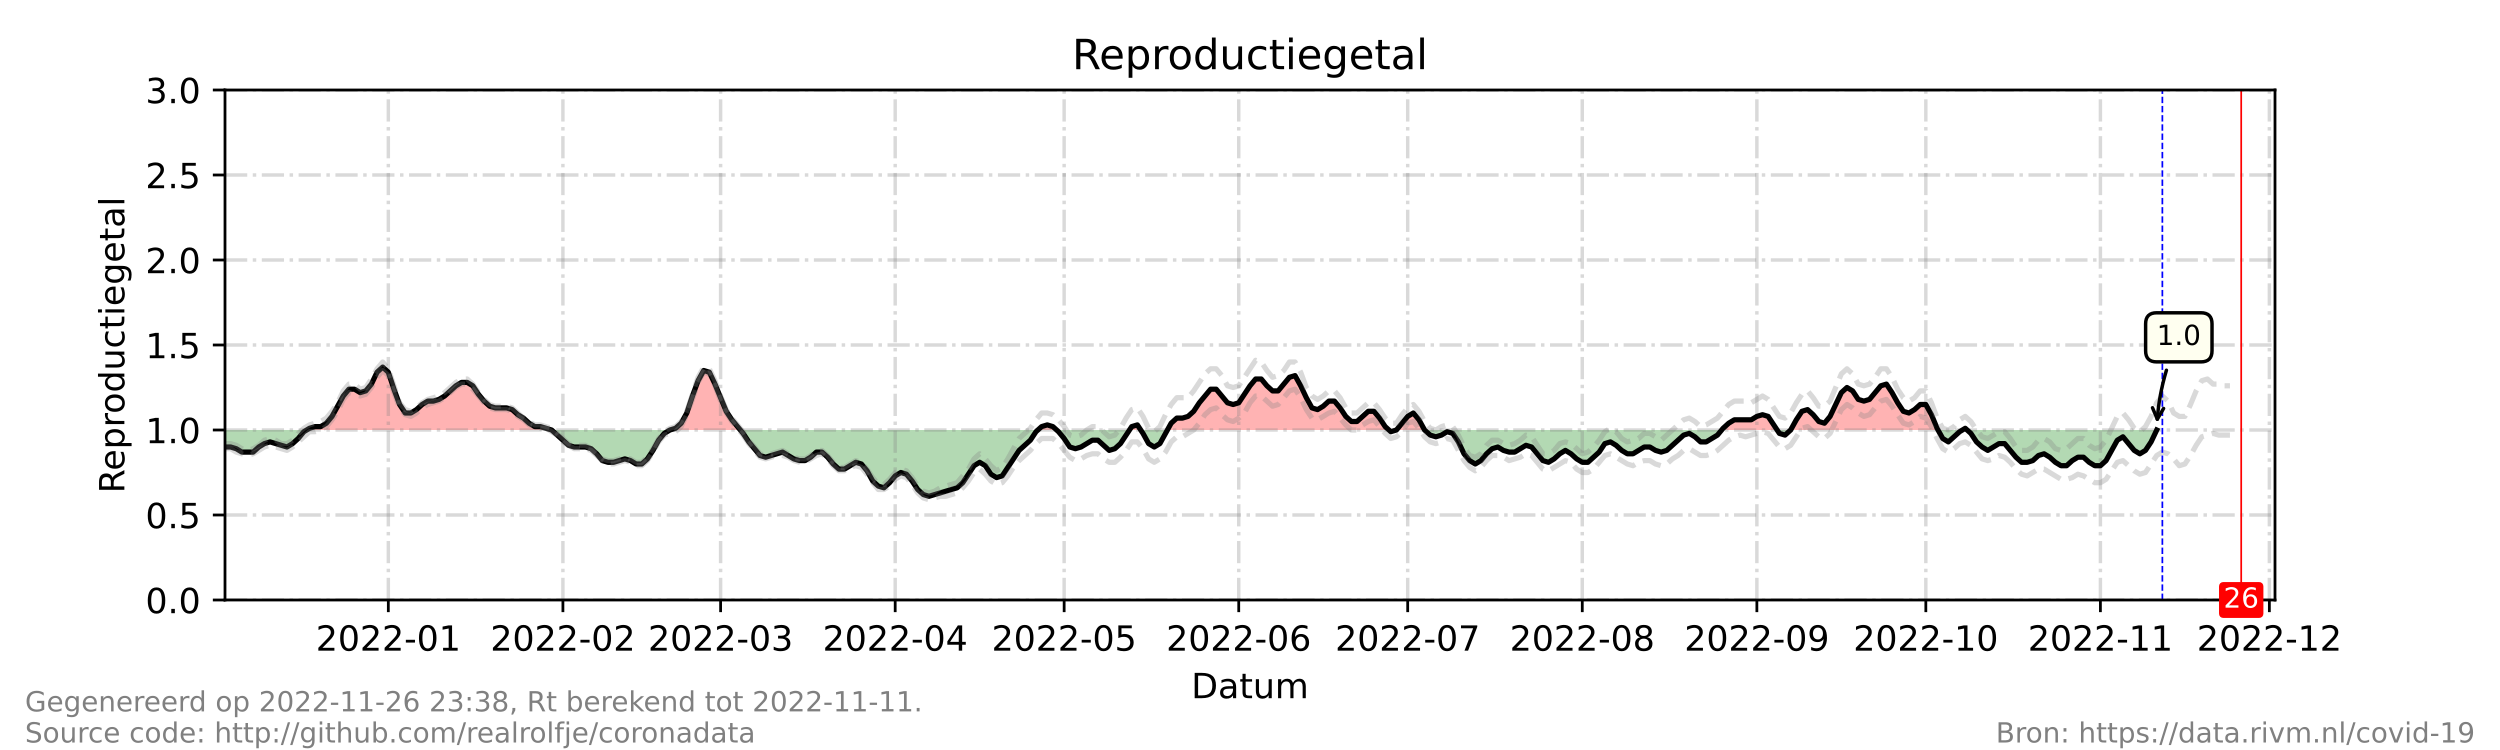 <?xml version="1.0" encoding="utf-8" standalone="no"?>
<!DOCTYPE svg PUBLIC "-//W3C//DTD SVG 1.1//EN"
  "http://www.w3.org/Graphics/SVG/1.1/DTD/svg11.dtd">
<!-- Created with matplotlib (https://matplotlib.org/) -->
<svg height="216pt" version="1.1" viewBox="0 0 720 216" width="720pt" xmlns="http://www.w3.org/2000/svg" xmlns:xlink="http://www.w3.org/1999/xlink">
 <defs>
  <style type="text/css">*{stroke-linecap:butt;stroke-linejoin:round;}</style>
 </defs>
 <g id="figure_1">
  <g id="patch_1">
   <path d="M 0 216 
L 720 216 
L 720 0 
L 0 0 
z
" style="fill:#ffffff;"/>
  </g>
  <g id="axes_1">
   <g id="patch_2">
    <path d="M 64.8 172.8 
L 655.2 172.8 
L 655.2 25.92 
L 64.8 25.92 
z
" style="fill:#ffffff;"/>
   </g>
   <g id="PolyCollection_1">
    <path clip-path="url(#pdad315632e)" d="M 88.319 123.84 
L 89.13 123.84 
L 90.752 123.84 
L 92.374 123.84 
L 93.996 123.84 
L 95.618 123.84 
L 97.24 123.84 
L 98.862 123.84 
L 100.484 123.84 
L 102.105 123.84 
L 103.727 123.84 
L 105.349 123.84 
L 106.971 123.84 
L 108.593 123.84 
L 110.215 123.84 
L 111.837 123.84 
L 113.459 123.84 
L 115.081 123.84 
L 116.703 123.84 
L 118.325 123.84 
L 119.947 123.84 
L 121.569 123.84 
L 123.191 123.84 
L 124.813 123.84 
L 126.435 123.84 
L 128.057 123.84 
L 129.679 123.84 
L 131.301 123.84 
L 132.923 123.84 
L 134.545 123.84 
L 136.167 123.84 
L 137.789 123.84 
L 139.411 123.84 
L 141.033 123.84 
L 142.655 123.84 
L 144.277 123.84 
L 145.899 123.84 
L 147.521 123.84 
L 149.143 123.84 
L 150.765 123.84 
L 152.387 123.84 
L 154.009 123.84 
L 155.631 123.84 
L 157.253 123.84 
L 158.875 123.84 
L 157.253 123.35 
L 155.631 122.861 
L 154.009 122.861 
L 152.387 121.882 
L 150.765 120.413 
L 149.143 119.434 
L 147.521 117.965 
L 145.899 117.475 
L 144.277 117.475 
L 142.655 117.475 
L 141.033 116.986 
L 139.411 115.517 
L 137.789 113.558 
L 136.167 111.11 
L 134.545 110.131 
L 132.923 110.131 
L 131.301 111.11 
L 129.679 112.579 
L 128.057 114.048 
L 126.435 115.027 
L 124.813 115.517 
L 123.191 115.517 
L 121.569 116.496 
L 119.947 117.965 
L 118.325 118.944 
L 116.703 118.944 
L 115.081 116.496 
L 113.459 112.09 
L 111.837 107.194 
L 110.215 105.725 
L 108.593 107.194 
L 106.971 110.621 
L 105.349 112.579 
L 103.727 113.069 
L 102.105 112.09 
L 100.484 112.09 
L 98.862 114.048 
L 97.24 116.986 
L 95.618 119.923 
L 93.996 121.882 
L 92.374 122.861 
L 90.752 122.861 
L 89.13 123.35 
z
" style="fill:#ff0000;fill-opacity:0.3;"/>
    <path clip-path="url(#pdad315632e)" d="M 192.936 123.84 
L 194.558 123.84 
L 196.18 123.84 
L 197.802 123.84 
L 199.424 123.84 
L 201.046 123.84 
L 202.668 123.84 
L 204.29 123.84 
L 205.912 123.84 
L 207.534 123.84 
L 209.156 123.84 
L 210.778 123.84 
L 212.4 123.84 
L 213.211 123.84 
L 212.4 122.861 
L 210.778 120.902 
L 209.156 118.454 
L 207.534 114.538 
L 205.912 110.621 
L 204.29 107.194 
L 202.668 106.704 
L 201.046 109.642 
L 199.424 114.048 
L 197.802 118.944 
L 196.18 121.882 
L 194.558 123.35 
z
" style="fill:#ff0000;fill-opacity:0.3;"/>
    <path clip-path="url(#pdad315632e)" d="M 298.905 123.84 
L 299.987 123.84 
L 301.609 123.84 
L 303.231 123.84 
L 304.312 123.84 
L 303.231 122.861 
L 301.609 122.371 
L 299.987 122.861 
z
" style="fill:#ff0000;fill-opacity:0.3;"/>
    <path clip-path="url(#pdad315632e)" d="M 325.29 123.84 
L 325.938 123.84 
L 327.56 123.84 
L 328.534 123.84 
L 327.56 122.371 
L 325.938 122.861 
z
" style="fill:#ff0000;fill-opacity:0.3;"/>
    <path clip-path="url(#pdad315632e)" d="M 336.211 123.84 
L 337.292 123.84 
L 338.914 123.84 
L 340.536 123.84 
L 342.158 123.84 
L 343.78 123.84 
L 345.402 123.84 
L 347.024 123.84 
L 348.646 123.84 
L 350.268 123.84 
L 351.89 123.84 
L 353.512 123.84 
L 355.134 123.84 
L 356.756 123.84 
L 358.378 123.84 
L 360 123.84 
L 361.622 123.84 
L 363.244 123.84 
L 364.866 123.84 
L 366.488 123.84 
L 368.11 123.84 
L 369.732 123.84 
L 371.354 123.84 
L 372.976 123.84 
L 374.598 123.84 
L 376.22 123.84 
L 377.842 123.84 
L 379.464 123.84 
L 381.086 123.84 
L 382.708 123.84 
L 384.33 123.84 
L 385.952 123.84 
L 387.574 123.84 
L 389.196 123.84 
L 390.818 123.84 
L 392.44 123.84 
L 394.062 123.84 
L 395.684 123.84 
L 397.305 123.84 
L 398.927 123.84 
L 400.009 123.84 
L 398.927 122.861 
L 397.305 120.413 
L 395.684 118.454 
L 394.062 118.454 
L 392.44 119.923 
L 390.818 121.392 
L 389.196 121.392 
L 387.574 119.923 
L 385.952 117.475 
L 384.33 115.517 
L 382.708 115.517 
L 381.086 116.986 
L 379.464 117.965 
L 377.842 117.475 
L 376.22 114.538 
L 374.598 111.11 
L 372.976 108.173 
L 371.354 108.662 
L 369.732 110.621 
L 368.11 112.579 
L 366.488 112.579 
L 364.866 111.11 
L 363.244 109.152 
L 361.622 109.152 
L 360 111.11 
L 358.378 113.558 
L 356.756 116.006 
L 355.134 116.496 
L 353.512 116.006 
L 351.89 114.048 
L 350.268 112.09 
L 348.646 112.09 
L 347.024 114.048 
L 345.402 116.006 
L 343.78 118.454 
L 342.158 119.923 
L 340.536 120.413 
L 338.914 120.413 
L 337.292 121.882 
z
" style="fill:#ff0000;fill-opacity:0.3;"/>
    <path clip-path="url(#pdad315632e)" d="M 402.171 123.84 
L 403.793 123.84 
L 405.415 123.84 
L 407.037 123.84 
L 408.659 123.84 
L 410.281 123.84 
L 408.659 120.902 
L 407.037 118.944 
L 405.415 119.923 
L 403.793 121.882 
z
" style="fill:#ff0000;fill-opacity:0.3;"/>
    <path clip-path="url(#pdad315632e)" d="M 495.841 123.84 
L 496.246 123.84 
L 497.868 123.84 
L 499.49 123.84 
L 501.112 123.84 
L 502.734 123.84 
L 504.356 123.84 
L 505.978 123.84 
L 507.6 123.84 
L 509.222 123.84 
L 510.844 123.84 
L 511.817 123.84 
L 510.844 122.371 
L 509.222 119.923 
L 507.6 119.434 
L 505.978 119.923 
L 504.356 120.902 
L 502.734 120.902 
L 501.112 120.902 
L 499.49 120.902 
L 497.868 121.882 
L 496.246 123.35 
z
" style="fill:#ff0000;fill-opacity:0.3;"/>
    <path clip-path="url(#pdad315632e)" d="M 515.71 123.84 
L 517.332 123.84 
L 518.954 123.84 
L 520.576 123.84 
L 522.198 123.84 
L 523.82 123.84 
L 525.442 123.84 
L 527.064 123.84 
L 528.686 123.84 
L 530.308 123.84 
L 531.93 123.84 
L 533.552 123.84 
L 535.174 123.84 
L 536.796 123.84 
L 538.418 123.84 
L 540.04 123.84 
L 541.662 123.84 
L 543.284 123.84 
L 544.905 123.84 
L 546.527 123.84 
L 548.149 123.84 
L 549.771 123.84 
L 551.393 123.84 
L 553.015 123.84 
L 554.637 123.84 
L 556.259 123.84 
L 557.881 123.84 
L 558.152 123.84 
L 557.881 123.35 
L 556.259 119.434 
L 554.637 116.496 
L 553.015 116.496 
L 551.393 117.965 
L 549.771 118.944 
L 548.149 118.454 
L 546.527 116.006 
L 544.905 113.069 
L 543.284 110.621 
L 541.662 111.11 
L 540.04 113.069 
L 538.418 115.027 
L 536.796 115.517 
L 535.174 115.027 
L 533.552 112.579 
L 531.93 111.6 
L 530.308 113.069 
L 528.686 116.496 
L 527.064 119.923 
L 525.442 121.882 
L 523.82 121.392 
L 522.198 119.434 
L 520.576 117.965 
L 518.954 118.454 
L 517.332 120.902 
z
" style="fill:#ff0000;fill-opacity:0.3;"/>
    <path clip-path="url(#pdad315632e)" d="M 565.18 123.84 
L 565.991 123.84 
L 566.532 123.84 
L 565.991 123.35 
z
" style="fill:#ff0000;fill-opacity:0.3;"/>
   </g>
   <g id="PolyCollection_2">
    <path clip-path="url(#pdad315632e)" d="M 64.8 123.84 
L 64.8 123.84 
L 66.422 123.84 
L 68.044 123.84 
L 69.666 123.84 
L 71.288 123.84 
L 72.91 123.84 
L 74.532 123.84 
L 76.154 123.84 
L 77.776 123.84 
L 79.398 123.84 
L 81.02 123.84 
L 82.642 123.84 
L 84.264 123.84 
L 85.886 123.84 
L 87.508 123.84 
L 88.319 123.84 
L 87.508 124.33 
L 85.886 126.288 
L 84.264 127.757 
L 82.642 128.736 
L 81.02 128.246 
L 79.398 127.757 
L 77.776 127.267 
L 76.154 127.757 
L 74.532 128.736 
L 72.91 130.205 
L 71.288 130.205 
L 69.666 130.205 
L 68.044 129.226 
L 66.422 128.736 
L 64.8 128.736 
z
" style="fill:#008000;fill-opacity:0.3;"/>
    <path clip-path="url(#pdad315632e)" d="M 158.875 123.84 
L 158.875 123.84 
L 160.497 123.84 
L 162.119 123.84 
L 163.741 123.84 
L 165.363 123.84 
L 166.985 123.84 
L 168.607 123.84 
L 170.229 123.84 
L 171.851 123.84 
L 173.473 123.84 
L 175.095 123.84 
L 176.716 123.84 
L 178.338 123.84 
L 179.96 123.84 
L 181.582 123.84 
L 183.204 123.84 
L 184.826 123.84 
L 186.448 123.84 
L 188.07 123.84 
L 189.692 123.84 
L 191.314 123.84 
L 192.936 123.84 
L 192.936 123.84 
L 192.936 123.84 
L 191.314 124.819 
L 189.692 126.778 
L 188.07 129.715 
L 186.448 132.163 
L 184.826 133.632 
L 183.204 133.632 
L 181.582 132.653 
L 179.96 132.163 
L 178.338 132.653 
L 176.716 133.142 
L 175.095 133.142 
L 173.473 132.653 
L 171.851 130.694 
L 170.229 129.226 
L 168.607 128.736 
L 166.985 128.736 
L 165.363 128.736 
L 163.741 128.246 
L 162.119 126.778 
L 160.497 125.309 
L 158.875 123.84 
z
" style="fill:#008000;fill-opacity:0.3;"/>
    <path clip-path="url(#pdad315632e)" d="M 213.211 123.84 
L 214.022 123.84 
L 215.644 123.84 
L 217.266 123.84 
L 218.888 123.84 
L 220.51 123.84 
L 222.132 123.84 
L 223.754 123.84 
L 225.376 123.84 
L 226.998 123.84 
L 228.62 123.84 
L 230.242 123.84 
L 231.864 123.84 
L 233.486 123.84 
L 235.108 123.84 
L 236.73 123.84 
L 238.352 123.84 
L 239.974 123.84 
L 241.596 123.84 
L 243.218 123.84 
L 244.84 123.84 
L 246.462 123.84 
L 248.084 123.84 
L 249.705 123.84 
L 251.327 123.84 
L 252.949 123.84 
L 254.571 123.84 
L 256.193 123.84 
L 257.815 123.84 
L 259.437 123.84 
L 261.059 123.84 
L 262.681 123.84 
L 264.303 123.84 
L 265.925 123.84 
L 267.547 123.84 
L 269.169 123.84 
L 270.791 123.84 
L 272.413 123.84 
L 274.035 123.84 
L 275.657 123.84 
L 277.279 123.84 
L 278.901 123.84 
L 280.523 123.84 
L 282.145 123.84 
L 283.767 123.84 
L 285.389 123.84 
L 287.011 123.84 
L 288.633 123.84 
L 290.255 123.84 
L 291.877 123.84 
L 293.499 123.84 
L 295.121 123.84 
L 296.743 123.84 
L 298.365 123.84 
L 298.905 123.84 
L 298.365 124.33 
L 296.743 126.778 
L 295.121 128.246 
L 293.499 129.715 
L 291.877 132.163 
L 290.255 134.611 
L 288.633 137.059 
L 287.011 137.549 
L 285.389 136.57 
L 283.767 134.122 
L 282.145 133.142 
L 280.523 134.122 
L 278.901 136.57 
L 277.279 139.018 
L 275.657 140.486 
L 274.035 140.976 
L 272.413 141.466 
L 270.791 141.955 
L 269.169 142.445 
L 267.547 142.934 
L 265.925 142.445 
L 264.303 140.976 
L 262.681 138.528 
L 261.059 136.57 
L 259.437 136.08 
L 257.815 137.059 
L 256.193 139.018 
L 254.571 140.486 
L 252.949 139.997 
L 251.327 138.528 
L 249.705 135.59 
L 248.084 133.632 
L 246.462 133.142 
L 244.84 134.122 
L 243.218 135.101 
L 241.596 135.101 
L 239.974 133.632 
L 238.352 131.674 
L 236.73 130.205 
L 235.108 130.205 
L 233.486 131.674 
L 231.864 132.653 
L 230.242 132.653 
L 228.62 132.163 
L 226.998 131.184 
L 225.376 130.205 
L 223.754 130.694 
L 222.132 131.184 
L 220.51 131.674 
L 218.888 131.184 
L 217.266 129.226 
L 215.644 127.267 
L 214.022 124.819 
z
" style="fill:#008000;fill-opacity:0.3;"/>
    <path clip-path="url(#pdad315632e)" d="M 304.312 123.84 
L 304.853 123.84 
L 306.475 123.84 
L 308.097 123.84 
L 309.719 123.84 
L 311.341 123.84 
L 312.963 123.84 
L 314.585 123.84 
L 316.207 123.84 
L 317.829 123.84 
L 319.451 123.84 
L 321.073 123.84 
L 322.695 123.84 
L 324.316 123.84 
L 325.29 123.84 
L 324.316 125.309 
L 322.695 127.757 
L 321.073 129.226 
L 319.451 129.715 
L 317.829 128.246 
L 316.207 126.778 
L 314.585 126.778 
L 312.963 127.757 
L 311.341 128.736 
L 309.719 129.226 
L 308.097 128.736 
L 306.475 126.288 
L 304.853 124.33 
z
" style="fill:#008000;fill-opacity:0.3;"/>
    <path clip-path="url(#pdad315632e)" d="M 328.534 123.84 
L 329.182 123.84 
L 330.804 123.84 
L 332.426 123.84 
L 334.048 123.84 
L 335.67 123.84 
L 336.211 123.84 
L 335.67 124.819 
L 334.048 127.757 
L 332.426 128.736 
L 330.804 127.757 
L 329.182 124.819 
z
" style="fill:#008000;fill-opacity:0.3;"/>
    <path clip-path="url(#pdad315632e)" d="M 400.009 123.84 
L 400.549 123.84 
L 402.171 123.84 
L 402.171 123.84 
L 402.171 123.84 
L 400.549 124.33 
z
" style="fill:#008000;fill-opacity:0.3;"/>
    <path clip-path="url(#pdad315632e)" d="M 410.281 123.84 
L 410.281 123.84 
L 411.903 123.84 
L 413.525 123.84 
L 415.147 123.84 
L 416.769 123.84 
L 418.391 123.84 
L 420.013 123.84 
L 421.635 123.84 
L 423.257 123.84 
L 424.879 123.84 
L 426.501 123.84 
L 428.123 123.84 
L 429.745 123.84 
L 431.367 123.84 
L 432.989 123.84 
L 434.611 123.84 
L 436.233 123.84 
L 437.855 123.84 
L 439.477 123.84 
L 441.099 123.84 
L 442.721 123.84 
L 444.343 123.84 
L 445.965 123.84 
L 447.587 123.84 
L 449.209 123.84 
L 450.831 123.84 
L 452.453 123.84 
L 454.075 123.84 
L 455.697 123.84 
L 457.319 123.84 
L 458.941 123.84 
L 460.563 123.84 
L 462.185 123.84 
L 463.807 123.84 
L 465.429 123.84 
L 467.051 123.84 
L 468.673 123.84 
L 470.295 123.84 
L 471.916 123.84 
L 473.538 123.84 
L 475.16 123.84 
L 476.782 123.84 
L 478.404 123.84 
L 480.026 123.84 
L 481.648 123.84 
L 483.27 123.84 
L 484.892 123.84 
L 486.514 123.84 
L 488.136 123.84 
L 489.758 123.84 
L 491.38 123.84 
L 493.002 123.84 
L 494.624 123.84 
L 495.841 123.84 
L 494.624 125.309 
L 493.002 126.288 
L 491.38 127.267 
L 489.758 127.267 
L 488.136 125.798 
L 486.514 124.819 
L 484.892 125.309 
L 483.27 126.778 
L 481.648 128.246 
L 480.026 129.715 
L 478.404 130.205 
L 476.782 129.715 
L 475.16 128.736 
L 473.538 128.736 
L 471.916 129.715 
L 470.295 130.694 
L 468.673 130.694 
L 467.051 129.715 
L 465.429 128.246 
L 463.807 127.267 
L 462.185 127.757 
L 460.563 130.205 
L 458.941 131.674 
L 457.319 133.142 
L 455.697 133.142 
L 454.075 132.163 
L 452.453 130.694 
L 450.831 129.715 
L 449.209 130.694 
L 447.587 132.163 
L 445.965 133.142 
L 444.343 132.653 
L 442.721 130.694 
L 441.099 128.736 
L 439.477 128.246 
L 437.855 129.226 
L 436.233 130.205 
L 434.611 130.205 
L 432.989 129.715 
L 431.367 128.736 
L 429.745 129.226 
L 428.123 130.694 
L 426.501 132.653 
L 424.879 133.632 
L 423.257 132.653 
L 421.635 130.694 
L 420.013 127.267 
L 418.391 124.819 
L 416.769 124.33 
L 415.147 125.309 
L 413.525 125.798 
L 411.903 125.309 
L 410.281 123.84 
z
" style="fill:#008000;fill-opacity:0.3;"/>
    <path clip-path="url(#pdad315632e)" d="M 511.817 123.84 
L 512.466 123.84 
L 514.088 123.84 
L 515.71 123.84 
L 515.71 123.84 
L 515.71 123.84 
L 514.088 125.309 
L 512.466 124.819 
z
" style="fill:#008000;fill-opacity:0.3;"/>
    <path clip-path="url(#pdad315632e)" d="M 558.152 123.84 
L 559.503 123.84 
L 561.125 123.84 
L 562.747 123.84 
L 564.369 123.84 
L 565.18 123.84 
L 564.369 124.33 
L 562.747 125.798 
L 561.125 127.267 
L 559.503 126.288 
z
" style="fill:#008000;fill-opacity:0.3;"/>
    <path clip-path="url(#pdad315632e)" d="M 566.532 123.84 
L 567.613 123.84 
L 569.235 123.84 
L 570.857 123.84 
L 572.479 123.84 
L 574.101 123.84 
L 575.723 123.84 
L 577.345 123.84 
L 578.967 123.84 
L 580.589 123.84 
L 582.211 123.84 
L 583.833 123.84 
L 585.455 123.84 
L 587.077 123.84 
L 588.699 123.84 
L 590.321 123.84 
L 591.943 123.84 
L 593.565 123.84 
L 595.187 123.84 
L 596.809 123.84 
L 598.431 123.84 
L 600.053 123.84 
L 601.675 123.84 
L 603.297 123.84 
L 604.919 123.84 
L 606.541 123.84 
L 608.163 123.84 
L 609.785 123.84 
L 611.407 123.84 
L 613.029 123.84 
L 614.651 123.84 
L 616.273 123.84 
L 617.895 123.84 
L 619.516 123.84 
L 621.138 123.84 
L 621.138 123.84 
L 621.138 123.84 
L 619.516 127.267 
L 617.895 129.715 
L 616.273 130.694 
L 614.651 129.715 
L 613.029 127.757 
L 611.407 125.798 
L 609.785 126.778 
L 608.163 129.715 
L 606.541 132.653 
L 604.919 134.122 
L 603.297 134.122 
L 601.675 133.142 
L 600.053 131.674 
L 598.431 131.674 
L 596.809 132.653 
L 595.187 134.122 
L 593.565 134.122 
L 591.943 133.142 
L 590.321 131.674 
L 588.699 130.694 
L 587.077 131.184 
L 585.455 132.653 
L 583.833 133.142 
L 582.211 133.142 
L 580.589 131.674 
L 578.967 129.715 
L 577.345 127.757 
L 575.723 127.757 
L 574.101 128.736 
L 572.479 129.715 
L 570.857 128.736 
L 569.235 127.267 
L 567.613 124.819 
z
" style="fill:#008000;fill-opacity:0.3;"/>
   </g>
   <g id="matplotlib.axis_1">
    <g id="xtick_1">
     <g id="line2d_1">
      <path clip-path="url(#pdad315632e)" d="M 111.837 172.8 
L 111.837 25.92 
" style="fill:none;stroke:#808080;stroke-dasharray:6.4,1.6,1,1.6;stroke-dashoffset:0;stroke-opacity:0.3;"/>
     </g>
     <g id="line2d_2">
      <defs>
       <path d="M 0 0 
L 0 3.5 
" id="mc7a688a228" style="stroke:#000000;stroke-width:0.8;"/>
      </defs>
      <g>
       <use style="stroke:#000000;stroke-width:0.8;" x="111.837" xlink:href="#mc7a688a228" y="172.8"/>
      </g>
     </g>
     <g id="text_1">
      <!-- 2022-01 -->
      <g transform="translate(90.946 187.398)scale(0.1 -0.1)">
       <defs>
        <path d="M 19.188 8.297 
L 53.609 8.297 
L 53.609 0 
L 7.328 0 
L 7.328 8.297 
Q 12.938 14.109 22.625 23.891 
Q 32.328 33.688 34.812 36.531 
Q 39.547 41.844 41.422 45.531 
Q 43.312 49.219 43.312 52.781 
Q 43.312 58.594 39.234 62.25 
Q 35.156 65.922 28.609 65.922 
Q 23.969 65.922 18.812 64.312 
Q 13.672 62.703 7.812 59.422 
L 7.812 69.391 
Q 13.766 71.781 18.938 73 
Q 24.125 74.219 28.422 74.219 
Q 39.75 74.219 46.484 68.547 
Q 53.219 62.891 53.219 53.422 
Q 53.219 48.922 51.531 44.891 
Q 49.859 40.875 45.406 35.406 
Q 44.188 33.984 37.641 27.219 
Q 31.109 20.453 19.188 8.297 
z
" id="DejaVuSans-50"/>
        <path d="M 31.781 66.406 
Q 24.172 66.406 20.328 58.906 
Q 16.5 51.422 16.5 36.375 
Q 16.5 21.391 20.328 13.891 
Q 24.172 6.391 31.781 6.391 
Q 39.453 6.391 43.281 13.891 
Q 47.125 21.391 47.125 36.375 
Q 47.125 51.422 43.281 58.906 
Q 39.453 66.406 31.781 66.406 
z
M 31.781 74.219 
Q 44.047 74.219 50.516 64.516 
Q 56.984 54.828 56.984 36.375 
Q 56.984 17.969 50.516 8.266 
Q 44.047 -1.422 31.781 -1.422 
Q 19.531 -1.422 13.062 8.266 
Q 6.594 17.969 6.594 36.375 
Q 6.594 54.828 13.062 64.516 
Q 19.531 74.219 31.781 74.219 
z
" id="DejaVuSans-48"/>
        <path d="M 4.891 31.391 
L 31.203 31.391 
L 31.203 23.391 
L 4.891 23.391 
z
" id="DejaVuSans-45"/>
        <path d="M 12.406 8.297 
L 28.516 8.297 
L 28.516 63.922 
L 10.984 60.406 
L 10.984 69.391 
L 28.422 72.906 
L 38.281 72.906 
L 38.281 8.297 
L 54.391 8.297 
L 54.391 0 
L 12.406 0 
z
" id="DejaVuSans-49"/>
       </defs>
       <use xlink:href="#DejaVuSans-50"/>
       <use x="63.623" xlink:href="#DejaVuSans-48"/>
       <use x="127.246" xlink:href="#DejaVuSans-50"/>
       <use x="190.869" xlink:href="#DejaVuSans-50"/>
       <use x="254.492" xlink:href="#DejaVuSans-45"/>
       <use x="290.576" xlink:href="#DejaVuSans-48"/>
       <use x="354.199" xlink:href="#DejaVuSans-49"/>
      </g>
     </g>
    </g>
    <g id="xtick_2">
     <g id="line2d_3">
      <path clip-path="url(#pdad315632e)" d="M 162.119 172.8 
L 162.119 25.92 
" style="fill:none;stroke:#808080;stroke-dasharray:6.4,1.6,1,1.6;stroke-dashoffset:0;stroke-opacity:0.3;"/>
     </g>
     <g id="line2d_4">
      <g>
       <use style="stroke:#000000;stroke-width:0.8;" x="162.119" xlink:href="#mc7a688a228" y="172.8"/>
      </g>
     </g>
     <g id="text_2">
      <!-- 2022-02 -->
      <g transform="translate(141.227 187.398)scale(0.1 -0.1)">
       <use xlink:href="#DejaVuSans-50"/>
       <use x="63.623" xlink:href="#DejaVuSans-48"/>
       <use x="127.246" xlink:href="#DejaVuSans-50"/>
       <use x="190.869" xlink:href="#DejaVuSans-50"/>
       <use x="254.492" xlink:href="#DejaVuSans-45"/>
       <use x="290.576" xlink:href="#DejaVuSans-48"/>
       <use x="354.199" xlink:href="#DejaVuSans-50"/>
      </g>
     </g>
    </g>
    <g id="xtick_3">
     <g id="line2d_5">
      <path clip-path="url(#pdad315632e)" d="M 207.534 172.8 
L 207.534 25.92 
" style="fill:none;stroke:#808080;stroke-dasharray:6.4,1.6,1,1.6;stroke-dashoffset:0;stroke-opacity:0.3;"/>
     </g>
     <g id="line2d_6">
      <g>
       <use style="stroke:#000000;stroke-width:0.8;" x="207.534" xlink:href="#mc7a688a228" y="172.8"/>
      </g>
     </g>
     <g id="text_3">
      <!-- 2022-03 -->
      <g transform="translate(186.643 187.398)scale(0.1 -0.1)">
       <defs>
        <path d="M 40.578 39.312 
Q 47.656 37.797 51.625 33 
Q 55.609 28.219 55.609 21.188 
Q 55.609 10.406 48.188 4.484 
Q 40.766 -1.422 27.094 -1.422 
Q 22.516 -1.422 17.656 -0.516 
Q 12.797 0.391 7.625 2.203 
L 7.625 11.719 
Q 11.719 9.328 16.594 8.109 
Q 21.484 6.891 26.812 6.891 
Q 36.078 6.891 40.938 10.547 
Q 45.797 14.203 45.797 21.188 
Q 45.797 27.641 41.281 31.266 
Q 36.766 34.906 28.719 34.906 
L 20.219 34.906 
L 20.219 43.016 
L 29.109 43.016 
Q 36.375 43.016 40.234 45.922 
Q 44.094 48.828 44.094 54.297 
Q 44.094 59.906 40.109 62.906 
Q 36.141 65.922 28.719 65.922 
Q 24.656 65.922 20.016 65.031 
Q 15.375 64.156 9.812 62.312 
L 9.812 71.094 
Q 15.438 72.656 20.344 73.438 
Q 25.25 74.219 29.594 74.219 
Q 40.828 74.219 47.359 69.109 
Q 53.906 64.016 53.906 55.328 
Q 53.906 49.266 50.438 45.094 
Q 46.969 40.922 40.578 39.312 
z
" id="DejaVuSans-51"/>
       </defs>
       <use xlink:href="#DejaVuSans-50"/>
       <use x="63.623" xlink:href="#DejaVuSans-48"/>
       <use x="127.246" xlink:href="#DejaVuSans-50"/>
       <use x="190.869" xlink:href="#DejaVuSans-50"/>
       <use x="254.492" xlink:href="#DejaVuSans-45"/>
       <use x="290.576" xlink:href="#DejaVuSans-48"/>
       <use x="354.199" xlink:href="#DejaVuSans-51"/>
      </g>
     </g>
    </g>
    <g id="xtick_4">
     <g id="line2d_7">
      <path clip-path="url(#pdad315632e)" d="M 257.815 172.8 
L 257.815 25.92 
" style="fill:none;stroke:#808080;stroke-dasharray:6.4,1.6,1,1.6;stroke-dashoffset:0;stroke-opacity:0.3;"/>
     </g>
     <g id="line2d_8">
      <g>
       <use style="stroke:#000000;stroke-width:0.8;" x="257.815" xlink:href="#mc7a688a228" y="172.8"/>
      </g>
     </g>
     <g id="text_4">
      <!-- 2022-04 -->
      <g transform="translate(236.924 187.398)scale(0.1 -0.1)">
       <defs>
        <path d="M 37.797 64.312 
L 12.891 25.391 
L 37.797 25.391 
z
M 35.203 72.906 
L 47.609 72.906 
L 47.609 25.391 
L 58.016 25.391 
L 58.016 17.188 
L 47.609 17.188 
L 47.609 0 
L 37.797 0 
L 37.797 17.188 
L 4.891 17.188 
L 4.891 26.703 
z
" id="DejaVuSans-52"/>
       </defs>
       <use xlink:href="#DejaVuSans-50"/>
       <use x="63.623" xlink:href="#DejaVuSans-48"/>
       <use x="127.246" xlink:href="#DejaVuSans-50"/>
       <use x="190.869" xlink:href="#DejaVuSans-50"/>
       <use x="254.492" xlink:href="#DejaVuSans-45"/>
       <use x="290.576" xlink:href="#DejaVuSans-48"/>
       <use x="354.199" xlink:href="#DejaVuSans-52"/>
      </g>
     </g>
    </g>
    <g id="xtick_5">
     <g id="line2d_9">
      <path clip-path="url(#pdad315632e)" d="M 306.475 172.8 
L 306.475 25.92 
" style="fill:none;stroke:#808080;stroke-dasharray:6.4,1.6,1,1.6;stroke-dashoffset:0;stroke-opacity:0.3;"/>
     </g>
     <g id="line2d_10">
      <g>
       <use style="stroke:#000000;stroke-width:0.8;" x="306.475" xlink:href="#mc7a688a228" y="172.8"/>
      </g>
     </g>
     <g id="text_5">
      <!-- 2022-05 -->
      <g transform="translate(285.583 187.398)scale(0.1 -0.1)">
       <defs>
        <path d="M 10.797 72.906 
L 49.516 72.906 
L 49.516 64.594 
L 19.828 64.594 
L 19.828 46.734 
Q 21.969 47.469 24.109 47.828 
Q 26.266 48.188 28.422 48.188 
Q 40.625 48.188 47.75 41.5 
Q 54.891 34.812 54.891 23.391 
Q 54.891 11.625 47.562 5.094 
Q 40.234 -1.422 26.906 -1.422 
Q 22.312 -1.422 17.547 -0.641 
Q 12.797 0.141 7.719 1.703 
L 7.719 11.625 
Q 12.109 9.234 16.797 8.062 
Q 21.484 6.891 26.703 6.891 
Q 35.156 6.891 40.078 11.328 
Q 45.016 15.766 45.016 23.391 
Q 45.016 31 40.078 35.438 
Q 35.156 39.891 26.703 39.891 
Q 22.75 39.891 18.812 39.016 
Q 14.891 38.141 10.797 36.281 
z
" id="DejaVuSans-53"/>
       </defs>
       <use xlink:href="#DejaVuSans-50"/>
       <use x="63.623" xlink:href="#DejaVuSans-48"/>
       <use x="127.246" xlink:href="#DejaVuSans-50"/>
       <use x="190.869" xlink:href="#DejaVuSans-50"/>
       <use x="254.492" xlink:href="#DejaVuSans-45"/>
       <use x="290.576" xlink:href="#DejaVuSans-48"/>
       <use x="354.199" xlink:href="#DejaVuSans-53"/>
      </g>
     </g>
    </g>
    <g id="xtick_6">
     <g id="line2d_11">
      <path clip-path="url(#pdad315632e)" d="M 356.756 172.8 
L 356.756 25.92 
" style="fill:none;stroke:#808080;stroke-dasharray:6.4,1.6,1,1.6;stroke-dashoffset:0;stroke-opacity:0.3;"/>
     </g>
     <g id="line2d_12">
      <g>
       <use style="stroke:#000000;stroke-width:0.8;" x="356.756" xlink:href="#mc7a688a228" y="172.8"/>
      </g>
     </g>
     <g id="text_6">
      <!-- 2022-06 -->
      <g transform="translate(335.865 187.398)scale(0.1 -0.1)">
       <defs>
        <path d="M 33.016 40.375 
Q 26.375 40.375 22.484 35.828 
Q 18.609 31.297 18.609 23.391 
Q 18.609 15.531 22.484 10.953 
Q 26.375 6.391 33.016 6.391 
Q 39.656 6.391 43.531 10.953 
Q 47.406 15.531 47.406 23.391 
Q 47.406 31.297 43.531 35.828 
Q 39.656 40.375 33.016 40.375 
z
M 52.594 71.297 
L 52.594 62.312 
Q 48.875 64.062 45.094 64.984 
Q 41.312 65.922 37.594 65.922 
Q 27.828 65.922 22.672 59.328 
Q 17.531 52.734 16.797 39.406 
Q 19.672 43.656 24.016 45.922 
Q 28.375 48.188 33.594 48.188 
Q 44.578 48.188 50.953 41.516 
Q 57.328 34.859 57.328 23.391 
Q 57.328 12.156 50.688 5.359 
Q 44.047 -1.422 33.016 -1.422 
Q 20.359 -1.422 13.672 8.266 
Q 6.984 17.969 6.984 36.375 
Q 6.984 53.656 15.188 63.938 
Q 23.391 74.219 37.203 74.219 
Q 40.922 74.219 44.703 73.484 
Q 48.484 72.75 52.594 71.297 
z
" id="DejaVuSans-54"/>
       </defs>
       <use xlink:href="#DejaVuSans-50"/>
       <use x="63.623" xlink:href="#DejaVuSans-48"/>
       <use x="127.246" xlink:href="#DejaVuSans-50"/>
       <use x="190.869" xlink:href="#DejaVuSans-50"/>
       <use x="254.492" xlink:href="#DejaVuSans-45"/>
       <use x="290.576" xlink:href="#DejaVuSans-48"/>
       <use x="354.199" xlink:href="#DejaVuSans-54"/>
      </g>
     </g>
    </g>
    <g id="xtick_7">
     <g id="line2d_13">
      <path clip-path="url(#pdad315632e)" d="M 405.415 172.8 
L 405.415 25.92 
" style="fill:none;stroke:#808080;stroke-dasharray:6.4,1.6,1,1.6;stroke-dashoffset:0;stroke-opacity:0.3;"/>
     </g>
     <g id="line2d_14">
      <g>
       <use style="stroke:#000000;stroke-width:0.8;" x="405.415" xlink:href="#mc7a688a228" y="172.8"/>
      </g>
     </g>
     <g id="text_7">
      <!-- 2022-07 -->
      <g transform="translate(384.524 187.398)scale(0.1 -0.1)">
       <defs>
        <path d="M 8.203 72.906 
L 55.078 72.906 
L 55.078 68.703 
L 28.609 0 
L 18.312 0 
L 43.219 64.594 
L 8.203 64.594 
z
" id="DejaVuSans-55"/>
       </defs>
       <use xlink:href="#DejaVuSans-50"/>
       <use x="63.623" xlink:href="#DejaVuSans-48"/>
       <use x="127.246" xlink:href="#DejaVuSans-50"/>
       <use x="190.869" xlink:href="#DejaVuSans-50"/>
       <use x="254.492" xlink:href="#DejaVuSans-45"/>
       <use x="290.576" xlink:href="#DejaVuSans-48"/>
       <use x="354.199" xlink:href="#DejaVuSans-55"/>
      </g>
     </g>
    </g>
    <g id="xtick_8">
     <g id="line2d_15">
      <path clip-path="url(#pdad315632e)" d="M 455.697 172.8 
L 455.697 25.92 
" style="fill:none;stroke:#808080;stroke-dasharray:6.4,1.6,1,1.6;stroke-dashoffset:0;stroke-opacity:0.3;"/>
     </g>
     <g id="line2d_16">
      <g>
       <use style="stroke:#000000;stroke-width:0.8;" x="455.697" xlink:href="#mc7a688a228" y="172.8"/>
      </g>
     </g>
     <g id="text_8">
      <!-- 2022-08 -->
      <g transform="translate(434.805 187.398)scale(0.1 -0.1)">
       <defs>
        <path d="M 31.781 34.625 
Q 24.75 34.625 20.719 30.859 
Q 16.703 27.094 16.703 20.516 
Q 16.703 13.922 20.719 10.156 
Q 24.75 6.391 31.781 6.391 
Q 38.812 6.391 42.859 10.172 
Q 46.922 13.969 46.922 20.516 
Q 46.922 27.094 42.891 30.859 
Q 38.875 34.625 31.781 34.625 
z
M 21.922 38.812 
Q 15.578 40.375 12.031 44.719 
Q 8.5 49.078 8.5 55.328 
Q 8.5 64.062 14.719 69.141 
Q 20.953 74.219 31.781 74.219 
Q 42.672 74.219 48.875 69.141 
Q 55.078 64.062 55.078 55.328 
Q 55.078 49.078 51.531 44.719 
Q 48 40.375 41.703 38.812 
Q 48.828 37.156 52.797 32.312 
Q 56.781 27.484 56.781 20.516 
Q 56.781 9.906 50.312 4.234 
Q 43.844 -1.422 31.781 -1.422 
Q 19.734 -1.422 13.25 4.234 
Q 6.781 9.906 6.781 20.516 
Q 6.781 27.484 10.781 32.312 
Q 14.797 37.156 21.922 38.812 
z
M 18.312 54.391 
Q 18.312 48.734 21.844 45.562 
Q 25.391 42.391 31.781 42.391 
Q 38.141 42.391 41.719 45.562 
Q 45.312 48.734 45.312 54.391 
Q 45.312 60.062 41.719 63.234 
Q 38.141 66.406 31.781 66.406 
Q 25.391 66.406 21.844 63.234 
Q 18.312 60.062 18.312 54.391 
z
" id="DejaVuSans-56"/>
       </defs>
       <use xlink:href="#DejaVuSans-50"/>
       <use x="63.623" xlink:href="#DejaVuSans-48"/>
       <use x="127.246" xlink:href="#DejaVuSans-50"/>
       <use x="190.869" xlink:href="#DejaVuSans-50"/>
       <use x="254.492" xlink:href="#DejaVuSans-45"/>
       <use x="290.576" xlink:href="#DejaVuSans-48"/>
       <use x="354.199" xlink:href="#DejaVuSans-56"/>
      </g>
     </g>
    </g>
    <g id="xtick_9">
     <g id="line2d_17">
      <path clip-path="url(#pdad315632e)" d="M 505.978 172.8 
L 505.978 25.92 
" style="fill:none;stroke:#808080;stroke-dasharray:6.4,1.6,1,1.6;stroke-dashoffset:0;stroke-opacity:0.3;"/>
     </g>
     <g id="line2d_18">
      <g>
       <use style="stroke:#000000;stroke-width:0.8;" x="505.978" xlink:href="#mc7a688a228" y="172.8"/>
      </g>
     </g>
     <g id="text_9">
      <!-- 2022-09 -->
      <g transform="translate(485.087 187.398)scale(0.1 -0.1)">
       <defs>
        <path d="M 10.984 1.516 
L 10.984 10.5 
Q 14.703 8.734 18.5 7.812 
Q 22.312 6.891 25.984 6.891 
Q 35.75 6.891 40.891 13.453 
Q 46.047 20.016 46.781 33.406 
Q 43.953 29.203 39.594 26.953 
Q 35.25 24.703 29.984 24.703 
Q 19.047 24.703 12.672 31.312 
Q 6.297 37.938 6.297 49.422 
Q 6.297 60.641 12.938 67.422 
Q 19.578 74.219 30.609 74.219 
Q 43.266 74.219 49.922 64.516 
Q 56.594 54.828 56.594 36.375 
Q 56.594 19.141 48.406 8.859 
Q 40.234 -1.422 26.422 -1.422 
Q 22.703 -1.422 18.891 -0.688 
Q 15.094 0.047 10.984 1.516 
z
M 30.609 32.422 
Q 37.25 32.422 41.125 36.953 
Q 45.016 41.5 45.016 49.422 
Q 45.016 57.281 41.125 61.844 
Q 37.25 66.406 30.609 66.406 
Q 23.969 66.406 20.094 61.844 
Q 16.219 57.281 16.219 49.422 
Q 16.219 41.5 20.094 36.953 
Q 23.969 32.422 30.609 32.422 
z
" id="DejaVuSans-57"/>
       </defs>
       <use xlink:href="#DejaVuSans-50"/>
       <use x="63.623" xlink:href="#DejaVuSans-48"/>
       <use x="127.246" xlink:href="#DejaVuSans-50"/>
       <use x="190.869" xlink:href="#DejaVuSans-50"/>
       <use x="254.492" xlink:href="#DejaVuSans-45"/>
       <use x="290.576" xlink:href="#DejaVuSans-48"/>
       <use x="354.199" xlink:href="#DejaVuSans-57"/>
      </g>
     </g>
    </g>
    <g id="xtick_10">
     <g id="line2d_19">
      <path clip-path="url(#pdad315632e)" d="M 554.637 172.8 
L 554.637 25.92 
" style="fill:none;stroke:#808080;stroke-dasharray:6.4,1.6,1,1.6;stroke-dashoffset:0;stroke-opacity:0.3;"/>
     </g>
     <g id="line2d_20">
      <g>
       <use style="stroke:#000000;stroke-width:0.8;" x="554.637" xlink:href="#mc7a688a228" y="172.8"/>
      </g>
     </g>
     <g id="text_10">
      <!-- 2022-10 -->
      <g transform="translate(533.746 187.398)scale(0.1 -0.1)">
       <use xlink:href="#DejaVuSans-50"/>
       <use x="63.623" xlink:href="#DejaVuSans-48"/>
       <use x="127.246" xlink:href="#DejaVuSans-50"/>
       <use x="190.869" xlink:href="#DejaVuSans-50"/>
       <use x="254.492" xlink:href="#DejaVuSans-45"/>
       <use x="290.576" xlink:href="#DejaVuSans-49"/>
       <use x="354.199" xlink:href="#DejaVuSans-48"/>
      </g>
     </g>
    </g>
    <g id="xtick_11">
     <g id="line2d_21">
      <path clip-path="url(#pdad315632e)" d="M 604.919 172.8 
L 604.919 25.92 
" style="fill:none;stroke:#808080;stroke-dasharray:6.4,1.6,1,1.6;stroke-dashoffset:0;stroke-opacity:0.3;"/>
     </g>
     <g id="line2d_22">
      <g>
       <use style="stroke:#000000;stroke-width:0.8;" x="604.919" xlink:href="#mc7a688a228" y="172.8"/>
      </g>
     </g>
     <g id="text_11">
      <!-- 2022-11 -->
      <g transform="translate(584.027 187.398)scale(0.1 -0.1)">
       <use xlink:href="#DejaVuSans-50"/>
       <use x="63.623" xlink:href="#DejaVuSans-48"/>
       <use x="127.246" xlink:href="#DejaVuSans-50"/>
       <use x="190.869" xlink:href="#DejaVuSans-50"/>
       <use x="254.492" xlink:href="#DejaVuSans-45"/>
       <use x="290.576" xlink:href="#DejaVuSans-49"/>
       <use x="354.199" xlink:href="#DejaVuSans-49"/>
      </g>
     </g>
    </g>
    <g id="xtick_12">
     <g id="line2d_23">
      <path clip-path="url(#pdad315632e)" d="M 653.578 172.8 
L 653.578 25.92 
" style="fill:none;stroke:#808080;stroke-dasharray:6.4,1.6,1,1.6;stroke-dashoffset:0;stroke-opacity:0.3;"/>
     </g>
     <g id="line2d_24">
      <g>
       <use style="stroke:#000000;stroke-width:0.8;" x="653.578" xlink:href="#mc7a688a228" y="172.8"/>
      </g>
     </g>
     <g id="text_12">
      <!-- 2022-12 -->
      <g transform="translate(632.687 187.398)scale(0.1 -0.1)">
       <use xlink:href="#DejaVuSans-50"/>
       <use x="63.623" xlink:href="#DejaVuSans-48"/>
       <use x="127.246" xlink:href="#DejaVuSans-50"/>
       <use x="190.869" xlink:href="#DejaVuSans-50"/>
       <use x="254.492" xlink:href="#DejaVuSans-45"/>
       <use x="290.576" xlink:href="#DejaVuSans-49"/>
       <use x="354.199" xlink:href="#DejaVuSans-50"/>
      </g>
     </g>
    </g>
    <g id="text_13">
     <!-- Datum -->
     <g transform="translate(343.087 201.077)scale(0.1 -0.1)">
      <defs>
       <path d="M 19.672 64.797 
L 19.672 8.109 
L 31.594 8.109 
Q 46.688 8.109 53.688 14.938 
Q 60.688 21.781 60.688 36.531 
Q 60.688 51.172 53.688 57.984 
Q 46.688 64.797 31.594 64.797 
z
M 9.812 72.906 
L 30.078 72.906 
Q 51.266 72.906 61.172 64.094 
Q 71.094 55.281 71.094 36.531 
Q 71.094 17.672 61.125 8.828 
Q 51.172 0 30.078 0 
L 9.812 0 
z
" id="DejaVuSans-68"/>
       <path d="M 34.281 27.484 
Q 23.391 27.484 19.188 25 
Q 14.984 22.516 14.984 16.5 
Q 14.984 11.719 18.141 8.906 
Q 21.297 6.109 26.703 6.109 
Q 34.188 6.109 38.703 11.406 
Q 43.219 16.703 43.219 25.484 
L 43.219 27.484 
z
M 52.203 31.203 
L 52.203 0 
L 43.219 0 
L 43.219 8.297 
Q 40.141 3.328 35.547 0.953 
Q 30.953 -1.422 24.312 -1.422 
Q 15.922 -1.422 10.953 3.297 
Q 6 8.016 6 15.922 
Q 6 25.141 12.172 29.828 
Q 18.359 34.516 30.609 34.516 
L 43.219 34.516 
L 43.219 35.406 
Q 43.219 41.609 39.141 45 
Q 35.062 48.391 27.688 48.391 
Q 23 48.391 18.547 47.266 
Q 14.109 46.141 10.016 43.891 
L 10.016 52.203 
Q 14.938 54.109 19.578 55.047 
Q 24.219 56 28.609 56 
Q 40.484 56 46.344 49.844 
Q 52.203 43.703 52.203 31.203 
z
" id="DejaVuSans-97"/>
       <path d="M 18.312 70.219 
L 18.312 54.688 
L 36.812 54.688 
L 36.812 47.703 
L 18.312 47.703 
L 18.312 18.016 
Q 18.312 11.328 20.141 9.422 
Q 21.969 7.516 27.594 7.516 
L 36.812 7.516 
L 36.812 0 
L 27.594 0 
Q 17.188 0 13.234 3.875 
Q 9.281 7.766 9.281 18.016 
L 9.281 47.703 
L 2.688 47.703 
L 2.688 54.688 
L 9.281 54.688 
L 9.281 70.219 
z
" id="DejaVuSans-116"/>
       <path d="M 8.5 21.578 
L 8.5 54.688 
L 17.484 54.688 
L 17.484 21.922 
Q 17.484 14.156 20.5 10.266 
Q 23.531 6.391 29.594 6.391 
Q 36.859 6.391 41.078 11.031 
Q 45.312 15.672 45.312 23.688 
L 45.312 54.688 
L 54.297 54.688 
L 54.297 0 
L 45.312 0 
L 45.312 8.406 
Q 42.047 3.422 37.719 1 
Q 33.406 -1.422 27.688 -1.422 
Q 18.266 -1.422 13.375 4.438 
Q 8.5 10.297 8.5 21.578 
z
M 31.109 56 
z
" id="DejaVuSans-117"/>
       <path d="M 52 44.188 
Q 55.375 50.25 60.062 53.125 
Q 64.75 56 71.094 56 
Q 79.641 56 84.281 50.016 
Q 88.922 44.047 88.922 33.016 
L 88.922 0 
L 79.891 0 
L 79.891 32.719 
Q 79.891 40.578 77.094 44.375 
Q 74.312 48.188 68.609 48.188 
Q 61.625 48.188 57.562 43.547 
Q 53.516 38.922 53.516 30.906 
L 53.516 0 
L 44.484 0 
L 44.484 32.719 
Q 44.484 40.625 41.703 44.406 
Q 38.922 48.188 33.109 48.188 
Q 26.219 48.188 22.156 43.531 
Q 18.109 38.875 18.109 30.906 
L 18.109 0 
L 9.078 0 
L 9.078 54.688 
L 18.109 54.688 
L 18.109 46.188 
Q 21.188 51.219 25.484 53.609 
Q 29.781 56 35.688 56 
Q 41.656 56 45.828 52.969 
Q 50 49.953 52 44.188 
z
" id="DejaVuSans-109"/>
      </defs>
      <use xlink:href="#DejaVuSans-68"/>
      <use x="77.002" xlink:href="#DejaVuSans-97"/>
      <use x="138.281" xlink:href="#DejaVuSans-116"/>
      <use x="177.49" xlink:href="#DejaVuSans-117"/>
      <use x="240.869" xlink:href="#DejaVuSans-109"/>
     </g>
    </g>
   </g>
   <g id="matplotlib.axis_2">
    <g id="ytick_1">
     <g id="line2d_25">
      <path clip-path="url(#pdad315632e)" d="M 64.8 172.8 
L 655.2 172.8 
" style="fill:none;stroke:#808080;stroke-dasharray:6.4,1.6,1,1.6;stroke-dashoffset:0;stroke-opacity:0.3;"/>
     </g>
     <g id="line2d_26">
      <defs>
       <path d="M 0 0 
L -3.5 0 
" id="mb885e9549a" style="stroke:#000000;stroke-width:0.8;"/>
      </defs>
      <g>
       <use style="stroke:#000000;stroke-width:0.8;" x="64.8" xlink:href="#mb885e9549a" y="172.8"/>
      </g>
     </g>
     <g id="text_14">
      <!-- 0.0 -->
      <g transform="translate(41.897 176.599)scale(0.1 -0.1)">
       <defs>
        <path d="M 10.688 12.406 
L 21 12.406 
L 21 0 
L 10.688 0 
z
" id="DejaVuSans-46"/>
       </defs>
       <use xlink:href="#DejaVuSans-48"/>
       <use x="63.623" xlink:href="#DejaVuSans-46"/>
       <use x="95.41" xlink:href="#DejaVuSans-48"/>
      </g>
     </g>
    </g>
    <g id="ytick_2">
     <g id="line2d_27">
      <path clip-path="url(#pdad315632e)" d="M 64.8 148.32 
L 655.2 148.32 
" style="fill:none;stroke:#808080;stroke-dasharray:6.4,1.6,1,1.6;stroke-dashoffset:0;stroke-opacity:0.3;"/>
     </g>
     <g id="line2d_28">
      <g>
       <use style="stroke:#000000;stroke-width:0.8;" x="64.8" xlink:href="#mb885e9549a" y="148.32"/>
      </g>
     </g>
     <g id="text_15">
      <!-- 0.5 -->
      <g transform="translate(41.897 152.119)scale(0.1 -0.1)">
       <use xlink:href="#DejaVuSans-48"/>
       <use x="63.623" xlink:href="#DejaVuSans-46"/>
       <use x="95.41" xlink:href="#DejaVuSans-53"/>
      </g>
     </g>
    </g>
    <g id="ytick_3">
     <g id="line2d_29">
      <path clip-path="url(#pdad315632e)" d="M 64.8 123.84 
L 655.2 123.84 
" style="fill:none;stroke:#808080;stroke-dasharray:6.4,1.6,1,1.6;stroke-dashoffset:0;stroke-opacity:0.3;"/>
     </g>
     <g id="line2d_30">
      <g>
       <use style="stroke:#000000;stroke-width:0.8;" x="64.8" xlink:href="#mb885e9549a" y="123.84"/>
      </g>
     </g>
     <g id="text_16">
      <!-- 1.0 -->
      <g transform="translate(41.897 127.639)scale(0.1 -0.1)">
       <use xlink:href="#DejaVuSans-49"/>
       <use x="63.623" xlink:href="#DejaVuSans-46"/>
       <use x="95.41" xlink:href="#DejaVuSans-48"/>
      </g>
     </g>
    </g>
    <g id="ytick_4">
     <g id="line2d_31">
      <path clip-path="url(#pdad315632e)" d="M 64.8 99.36 
L 655.2 99.36 
" style="fill:none;stroke:#808080;stroke-dasharray:6.4,1.6,1,1.6;stroke-dashoffset:0;stroke-opacity:0.3;"/>
     </g>
     <g id="line2d_32">
      <g>
       <use style="stroke:#000000;stroke-width:0.8;" x="64.8" xlink:href="#mb885e9549a" y="99.36"/>
      </g>
     </g>
     <g id="text_17">
      <!-- 1.5 -->
      <g transform="translate(41.897 103.159)scale(0.1 -0.1)">
       <use xlink:href="#DejaVuSans-49"/>
       <use x="63.623" xlink:href="#DejaVuSans-46"/>
       <use x="95.41" xlink:href="#DejaVuSans-53"/>
      </g>
     </g>
    </g>
    <g id="ytick_5">
     <g id="line2d_33">
      <path clip-path="url(#pdad315632e)" d="M 64.8 74.88 
L 655.2 74.88 
" style="fill:none;stroke:#808080;stroke-dasharray:6.4,1.6,1,1.6;stroke-dashoffset:0;stroke-opacity:0.3;"/>
     </g>
     <g id="line2d_34">
      <g>
       <use style="stroke:#000000;stroke-width:0.8;" x="64.8" xlink:href="#mb885e9549a" y="74.88"/>
      </g>
     </g>
     <g id="text_18">
      <!-- 2.0 -->
      <g transform="translate(41.897 78.679)scale(0.1 -0.1)">
       <use xlink:href="#DejaVuSans-50"/>
       <use x="63.623" xlink:href="#DejaVuSans-46"/>
       <use x="95.41" xlink:href="#DejaVuSans-48"/>
      </g>
     </g>
    </g>
    <g id="ytick_6">
     <g id="line2d_35">
      <path clip-path="url(#pdad315632e)" d="M 64.8 50.4 
L 655.2 50.4 
" style="fill:none;stroke:#808080;stroke-dasharray:6.4,1.6,1,1.6;stroke-dashoffset:0;stroke-opacity:0.3;"/>
     </g>
     <g id="line2d_36">
      <g>
       <use style="stroke:#000000;stroke-width:0.8;" x="64.8" xlink:href="#mb885e9549a" y="50.4"/>
      </g>
     </g>
     <g id="text_19">
      <!-- 2.5 -->
      <g transform="translate(41.897 54.199)scale(0.1 -0.1)">
       <use xlink:href="#DejaVuSans-50"/>
       <use x="63.623" xlink:href="#DejaVuSans-46"/>
       <use x="95.41" xlink:href="#DejaVuSans-53"/>
      </g>
     </g>
    </g>
    <g id="ytick_7">
     <g id="line2d_37">
      <path clip-path="url(#pdad315632e)" d="M 64.8 25.92 
L 655.2 25.92 
" style="fill:none;stroke:#808080;stroke-dasharray:6.4,1.6,1,1.6;stroke-dashoffset:0;stroke-opacity:0.3;"/>
     </g>
     <g id="line2d_38">
      <g>
       <use style="stroke:#000000;stroke-width:0.8;" x="64.8" xlink:href="#mb885e9549a" y="25.92"/>
      </g>
     </g>
     <g id="text_20">
      <!-- 3.0 -->
      <g transform="translate(41.897 29.719)scale(0.1 -0.1)">
       <use xlink:href="#DejaVuSans-51"/>
       <use x="63.623" xlink:href="#DejaVuSans-46"/>
       <use x="95.41" xlink:href="#DejaVuSans-48"/>
      </g>
     </g>
    </g>
    <g id="text_21">
     <!-- Reproductiegetal -->
     <g transform="translate(35.817 142.044)rotate(-90)scale(0.1 -0.1)">
      <defs>
       <path d="M 44.391 34.188 
Q 47.562 33.109 50.562 29.594 
Q 53.562 26.078 56.594 19.922 
L 66.609 0 
L 56 0 
L 46.688 18.703 
Q 43.062 26.031 39.672 28.422 
Q 36.281 30.812 30.422 30.812 
L 19.672 30.812 
L 19.672 0 
L 9.812 0 
L 9.812 72.906 
L 32.078 72.906 
Q 44.578 72.906 50.734 67.672 
Q 56.891 62.453 56.891 51.906 
Q 56.891 45.016 53.688 40.469 
Q 50.484 35.938 44.391 34.188 
z
M 19.672 64.797 
L 19.672 38.922 
L 32.078 38.922 
Q 39.203 38.922 42.844 42.219 
Q 46.484 45.516 46.484 51.906 
Q 46.484 58.297 42.844 61.547 
Q 39.203 64.797 32.078 64.797 
z
" id="DejaVuSans-82"/>
       <path d="M 56.203 29.594 
L 56.203 25.203 
L 14.891 25.203 
Q 15.484 15.922 20.484 11.062 
Q 25.484 6.203 34.422 6.203 
Q 39.594 6.203 44.453 7.469 
Q 49.312 8.734 54.109 11.281 
L 54.109 2.781 
Q 49.266 0.734 44.188 -0.344 
Q 39.109 -1.422 33.891 -1.422 
Q 20.797 -1.422 13.156 6.188 
Q 5.516 13.812 5.516 26.812 
Q 5.516 40.234 12.766 48.109 
Q 20.016 56 32.328 56 
Q 43.359 56 49.781 48.891 
Q 56.203 41.797 56.203 29.594 
z
M 47.219 32.234 
Q 47.125 39.594 43.094 43.984 
Q 39.062 48.391 32.422 48.391 
Q 24.906 48.391 20.391 44.141 
Q 15.875 39.891 15.188 32.172 
z
" id="DejaVuSans-101"/>
       <path d="M 18.109 8.203 
L 18.109 -20.797 
L 9.078 -20.797 
L 9.078 54.688 
L 18.109 54.688 
L 18.109 46.391 
Q 20.953 51.266 25.266 53.625 
Q 29.594 56 35.594 56 
Q 45.562 56 51.781 48.094 
Q 58.016 40.188 58.016 27.297 
Q 58.016 14.406 51.781 6.484 
Q 45.562 -1.422 35.594 -1.422 
Q 29.594 -1.422 25.266 0.953 
Q 20.953 3.328 18.109 8.203 
z
M 48.688 27.297 
Q 48.688 37.203 44.609 42.844 
Q 40.531 48.484 33.406 48.484 
Q 26.266 48.484 22.188 42.844 
Q 18.109 37.203 18.109 27.297 
Q 18.109 17.391 22.188 11.75 
Q 26.266 6.109 33.406 6.109 
Q 40.531 6.109 44.609 11.75 
Q 48.688 17.391 48.688 27.297 
z
" id="DejaVuSans-112"/>
       <path d="M 41.109 46.297 
Q 39.594 47.172 37.812 47.578 
Q 36.031 48 33.891 48 
Q 26.266 48 22.188 43.047 
Q 18.109 38.094 18.109 28.812 
L 18.109 0 
L 9.078 0 
L 9.078 54.688 
L 18.109 54.688 
L 18.109 46.188 
Q 20.953 51.172 25.484 53.578 
Q 30.031 56 36.531 56 
Q 37.453 56 38.578 55.875 
Q 39.703 55.766 41.062 55.516 
z
" id="DejaVuSans-114"/>
       <path d="M 30.609 48.391 
Q 23.391 48.391 19.188 42.75 
Q 14.984 37.109 14.984 27.297 
Q 14.984 17.484 19.156 11.844 
Q 23.344 6.203 30.609 6.203 
Q 37.797 6.203 41.984 11.859 
Q 46.188 17.531 46.188 27.297 
Q 46.188 37.016 41.984 42.703 
Q 37.797 48.391 30.609 48.391 
z
M 30.609 56 
Q 42.328 56 49.016 48.375 
Q 55.719 40.766 55.719 27.297 
Q 55.719 13.875 49.016 6.219 
Q 42.328 -1.422 30.609 -1.422 
Q 18.844 -1.422 12.172 6.219 
Q 5.516 13.875 5.516 27.297 
Q 5.516 40.766 12.172 48.375 
Q 18.844 56 30.609 56 
z
" id="DejaVuSans-111"/>
       <path d="M 45.406 46.391 
L 45.406 75.984 
L 54.391 75.984 
L 54.391 0 
L 45.406 0 
L 45.406 8.203 
Q 42.578 3.328 38.25 0.953 
Q 33.938 -1.422 27.875 -1.422 
Q 17.969 -1.422 11.734 6.484 
Q 5.516 14.406 5.516 27.297 
Q 5.516 40.188 11.734 48.094 
Q 17.969 56 27.875 56 
Q 33.938 56 38.25 53.625 
Q 42.578 51.266 45.406 46.391 
z
M 14.797 27.297 
Q 14.797 17.391 18.875 11.75 
Q 22.953 6.109 30.078 6.109 
Q 37.203 6.109 41.297 11.75 
Q 45.406 17.391 45.406 27.297 
Q 45.406 37.203 41.297 42.844 
Q 37.203 48.484 30.078 48.484 
Q 22.953 48.484 18.875 42.844 
Q 14.797 37.203 14.797 27.297 
z
" id="DejaVuSans-100"/>
       <path d="M 48.781 52.594 
L 48.781 44.188 
Q 44.969 46.297 41.141 47.344 
Q 37.312 48.391 33.406 48.391 
Q 24.656 48.391 19.812 42.844 
Q 14.984 37.312 14.984 27.297 
Q 14.984 17.281 19.812 11.734 
Q 24.656 6.203 33.406 6.203 
Q 37.312 6.203 41.141 7.25 
Q 44.969 8.297 48.781 10.406 
L 48.781 2.094 
Q 45.016 0.344 40.984 -0.531 
Q 36.969 -1.422 32.422 -1.422 
Q 20.062 -1.422 12.781 6.344 
Q 5.516 14.109 5.516 27.297 
Q 5.516 40.672 12.859 48.328 
Q 20.219 56 33.016 56 
Q 37.156 56 41.109 55.141 
Q 45.062 54.297 48.781 52.594 
z
" id="DejaVuSans-99"/>
       <path d="M 9.422 54.688 
L 18.406 54.688 
L 18.406 0 
L 9.422 0 
z
M 9.422 75.984 
L 18.406 75.984 
L 18.406 64.594 
L 9.422 64.594 
z
" id="DejaVuSans-105"/>
       <path d="M 45.406 27.984 
Q 45.406 37.75 41.375 43.109 
Q 37.359 48.484 30.078 48.484 
Q 22.859 48.484 18.828 43.109 
Q 14.797 37.75 14.797 27.984 
Q 14.797 18.266 18.828 12.891 
Q 22.859 7.516 30.078 7.516 
Q 37.359 7.516 41.375 12.891 
Q 45.406 18.266 45.406 27.984 
z
M 54.391 6.781 
Q 54.391 -7.172 48.188 -13.984 
Q 42 -20.797 29.203 -20.797 
Q 24.469 -20.797 20.266 -20.094 
Q 16.062 -19.391 12.109 -17.922 
L 12.109 -9.188 
Q 16.062 -11.328 19.922 -12.344 
Q 23.781 -13.375 27.781 -13.375 
Q 36.625 -13.375 41.016 -8.766 
Q 45.406 -4.156 45.406 5.172 
L 45.406 9.625 
Q 42.625 4.781 38.281 2.391 
Q 33.938 0 27.875 0 
Q 17.828 0 11.672 7.656 
Q 5.516 15.328 5.516 27.984 
Q 5.516 40.672 11.672 48.328 
Q 17.828 56 27.875 56 
Q 33.938 56 38.281 53.609 
Q 42.625 51.219 45.406 46.391 
L 45.406 54.688 
L 54.391 54.688 
z
" id="DejaVuSans-103"/>
       <path d="M 9.422 75.984 
L 18.406 75.984 
L 18.406 0 
L 9.422 0 
z
" id="DejaVuSans-108"/>
      </defs>
      <use xlink:href="#DejaVuSans-82"/>
      <use x="64.982" xlink:href="#DejaVuSans-101"/>
      <use x="126.506" xlink:href="#DejaVuSans-112"/>
      <use x="189.982" xlink:href="#DejaVuSans-114"/>
      <use x="228.846" xlink:href="#DejaVuSans-111"/>
      <use x="290.027" xlink:href="#DejaVuSans-100"/>
      <use x="353.504" xlink:href="#DejaVuSans-117"/>
      <use x="416.883" xlink:href="#DejaVuSans-99"/>
      <use x="471.863" xlink:href="#DejaVuSans-116"/>
      <use x="511.072" xlink:href="#DejaVuSans-105"/>
      <use x="538.855" xlink:href="#DejaVuSans-101"/>
      <use x="600.379" xlink:href="#DejaVuSans-103"/>
      <use x="663.855" xlink:href="#DejaVuSans-101"/>
      <use x="725.379" xlink:href="#DejaVuSans-116"/>
      <use x="764.588" xlink:href="#DejaVuSans-97"/>
      <use x="825.867" xlink:href="#DejaVuSans-108"/>
     </g>
    </g>
   </g>
   <g id="line2d_39">
    <path clip-path="url(#pdad315632e)" d="M 64.8 128.736 
L 66.422 128.736 
L 68.044 129.226 
L 69.666 130.205 
L 72.91 130.205 
L 74.532 128.736 
L 76.154 127.757 
L 77.776 127.267 
L 82.642 128.736 
L 84.264 127.757 
L 85.886 126.288 
L 87.508 124.33 
L 89.13 123.35 
L 90.752 122.861 
L 92.374 122.861 
L 93.996 121.882 
L 95.618 119.923 
L 98.862 114.048 
L 100.484 112.09 
L 102.105 112.09 
L 103.727 113.069 
L 105.349 112.579 
L 106.971 110.621 
L 108.593 107.194 
L 110.215 105.725 
L 111.837 107.194 
L 113.459 112.09 
L 115.081 116.496 
L 116.703 118.944 
L 118.325 118.944 
L 119.947 117.965 
L 121.569 116.496 
L 123.191 115.517 
L 124.813 115.517 
L 126.435 115.027 
L 128.057 114.048 
L 131.301 111.11 
L 132.923 110.131 
L 134.545 110.131 
L 136.167 111.11 
L 137.789 113.558 
L 139.411 115.517 
L 141.033 116.986 
L 142.655 117.475 
L 145.899 117.475 
L 147.521 117.965 
L 149.143 119.434 
L 150.765 120.413 
L 152.387 121.882 
L 154.009 122.861 
L 155.631 122.861 
L 158.875 123.84 
L 163.741 128.246 
L 165.363 128.736 
L 168.607 128.736 
L 170.229 129.226 
L 171.851 130.694 
L 173.473 132.653 
L 175.095 133.142 
L 176.716 133.142 
L 179.96 132.163 
L 181.582 132.653 
L 183.204 133.632 
L 184.826 133.632 
L 186.448 132.163 
L 188.07 129.715 
L 189.692 126.778 
L 191.314 124.819 
L 192.936 123.84 
L 194.558 123.35 
L 196.18 121.882 
L 197.802 118.944 
L 199.424 114.048 
L 201.046 109.642 
L 202.668 106.704 
L 204.29 107.194 
L 205.912 110.621 
L 209.156 118.454 
L 210.778 120.902 
L 214.022 124.819 
L 215.644 127.267 
L 218.888 131.184 
L 220.51 131.674 
L 225.376 130.205 
L 228.62 132.163 
L 230.242 132.653 
L 231.864 132.653 
L 233.486 131.674 
L 235.108 130.205 
L 236.73 130.205 
L 238.352 131.674 
L 239.974 133.632 
L 241.596 135.101 
L 243.218 135.101 
L 246.462 133.142 
L 248.084 133.632 
L 249.705 135.59 
L 251.327 138.528 
L 252.949 139.997 
L 254.571 140.486 
L 256.193 139.018 
L 257.815 137.059 
L 259.437 136.08 
L 261.059 136.57 
L 262.681 138.528 
L 264.303 140.976 
L 265.925 142.445 
L 267.547 142.934 
L 275.657 140.486 
L 277.279 139.018 
L 280.523 134.122 
L 282.145 133.142 
L 283.767 134.122 
L 285.389 136.57 
L 287.011 137.549 
L 288.633 137.059 
L 293.499 129.715 
L 296.743 126.778 
L 298.365 124.33 
L 299.987 122.861 
L 301.609 122.371 
L 303.231 122.861 
L 304.853 124.33 
L 306.475 126.288 
L 308.097 128.736 
L 309.719 129.226 
L 311.341 128.736 
L 314.585 126.778 
L 316.207 126.778 
L 319.451 129.715 
L 321.073 129.226 
L 322.695 127.757 
L 325.938 122.861 
L 327.56 122.371 
L 329.182 124.819 
L 330.804 127.757 
L 332.426 128.736 
L 334.048 127.757 
L 337.292 121.882 
L 338.914 120.413 
L 340.536 120.413 
L 342.158 119.923 
L 343.78 118.454 
L 345.402 116.006 
L 348.646 112.09 
L 350.268 112.09 
L 353.512 116.006 
L 355.134 116.496 
L 356.756 116.006 
L 360 111.11 
L 361.622 109.152 
L 363.244 109.152 
L 364.866 111.11 
L 366.488 112.579 
L 368.11 112.579 
L 371.354 108.662 
L 372.976 108.173 
L 374.598 111.11 
L 376.22 114.538 
L 377.842 117.475 
L 379.464 117.965 
L 381.086 116.986 
L 382.708 115.517 
L 384.33 115.517 
L 385.952 117.475 
L 387.574 119.923 
L 389.196 121.392 
L 390.818 121.392 
L 394.062 118.454 
L 395.684 118.454 
L 397.305 120.413 
L 398.927 122.861 
L 400.549 124.33 
L 402.171 123.84 
L 405.415 119.923 
L 407.037 118.944 
L 408.659 120.902 
L 410.281 123.84 
L 411.903 125.309 
L 413.525 125.798 
L 415.147 125.309 
L 416.769 124.33 
L 418.391 124.819 
L 420.013 127.267 
L 421.635 130.694 
L 423.257 132.653 
L 424.879 133.632 
L 426.501 132.653 
L 428.123 130.694 
L 429.745 129.226 
L 431.367 128.736 
L 432.989 129.715 
L 434.611 130.205 
L 436.233 130.205 
L 439.477 128.246 
L 441.099 128.736 
L 444.343 132.653 
L 445.965 133.142 
L 447.587 132.163 
L 449.209 130.694 
L 450.831 129.715 
L 452.453 130.694 
L 454.075 132.163 
L 455.697 133.142 
L 457.319 133.142 
L 460.563 130.205 
L 462.185 127.757 
L 463.807 127.267 
L 465.429 128.246 
L 467.051 129.715 
L 468.673 130.694 
L 470.295 130.694 
L 473.538 128.736 
L 475.16 128.736 
L 476.782 129.715 
L 478.404 130.205 
L 480.026 129.715 
L 484.892 125.309 
L 486.514 124.819 
L 488.136 125.798 
L 489.758 127.267 
L 491.38 127.267 
L 494.624 125.309 
L 496.246 123.35 
L 497.868 121.882 
L 499.49 120.902 
L 504.356 120.902 
L 505.978 119.923 
L 507.6 119.434 
L 509.222 119.923 
L 512.466 124.819 
L 514.088 125.309 
L 515.71 123.84 
L 517.332 120.902 
L 518.954 118.454 
L 520.576 117.965 
L 522.198 119.434 
L 523.82 121.392 
L 525.442 121.882 
L 527.064 119.923 
L 530.308 113.069 
L 531.93 111.6 
L 533.552 112.579 
L 535.174 115.027 
L 536.796 115.517 
L 538.418 115.027 
L 541.662 111.11 
L 543.284 110.621 
L 544.905 113.069 
L 546.527 116.006 
L 548.149 118.454 
L 549.771 118.944 
L 551.393 117.965 
L 553.015 116.496 
L 554.637 116.496 
L 556.259 119.434 
L 557.881 123.35 
L 559.503 126.288 
L 561.125 127.267 
L 564.369 124.33 
L 565.991 123.35 
L 567.613 124.819 
L 569.235 127.267 
L 570.857 128.736 
L 572.479 129.715 
L 575.723 127.757 
L 577.345 127.757 
L 580.589 131.674 
L 582.211 133.142 
L 583.833 133.142 
L 585.455 132.653 
L 587.077 131.184 
L 588.699 130.694 
L 590.321 131.674 
L 591.943 133.142 
L 593.565 134.122 
L 595.187 134.122 
L 596.809 132.653 
L 598.431 131.674 
L 600.053 131.674 
L 601.675 133.142 
L 603.297 134.122 
L 604.919 134.122 
L 606.541 132.653 
L 609.785 126.778 
L 611.407 125.798 
L 614.651 129.715 
L 616.273 130.694 
L 617.895 129.715 
L 619.516 127.267 
L 621.138 123.84 
L 621.138 123.84 
" style="fill:none;stroke:#000000;stroke-linecap:square;stroke-width:1.5;"/>
   </g>
   <g id="line2d_40">
    <path clip-path="url(#pdad315632e)" d="M 64.8 127.757 
L 66.422 127.757 
L 68.044 128.246 
L 69.666 129.226 
L 71.288 129.715 
L 72.91 129.226 
L 74.532 128.246 
L 76.154 126.778 
L 77.776 126.288 
L 79.398 126.778 
L 81.02 127.757 
L 82.642 127.757 
L 84.264 126.778 
L 85.886 124.819 
L 87.508 123.35 
L 89.13 122.371 
L 92.374 121.392 
L 93.996 120.413 
L 95.618 118.454 
L 97.24 116.006 
L 98.862 112.579 
L 100.484 110.621 
L 102.105 110.621 
L 103.727 112.09 
L 105.349 111.6 
L 106.971 109.152 
L 108.593 106.214 
L 110.215 104.256 
L 111.837 106.214 
L 115.081 116.006 
L 116.703 117.965 
L 118.325 118.454 
L 119.947 117.475 
L 121.569 116.006 
L 123.191 115.027 
L 126.435 114.048 
L 128.057 113.069 
L 131.301 110.131 
L 132.923 109.152 
L 134.545 109.152 
L 136.167 110.621 
L 137.789 113.069 
L 139.411 115.027 
L 141.033 116.496 
L 142.655 116.986 
L 145.899 116.986 
L 147.521 117.475 
L 150.765 120.413 
L 154.009 122.371 
L 155.631 122.371 
L 158.875 123.35 
L 163.741 127.757 
L 165.363 128.246 
L 168.607 128.246 
L 170.229 129.226 
L 173.473 132.163 
L 175.095 132.653 
L 176.716 132.653 
L 179.96 131.674 
L 181.582 132.163 
L 183.204 133.142 
L 184.826 133.142 
L 186.448 131.674 
L 188.07 129.226 
L 189.692 126.288 
L 191.314 124.33 
L 192.936 123.35 
L 194.558 122.861 
L 196.18 121.392 
L 197.802 118.454 
L 201.046 108.662 
L 202.668 105.725 
L 204.29 106.214 
L 205.912 109.642 
L 207.534 114.048 
L 209.156 117.965 
L 210.778 120.413 
L 214.022 124.33 
L 215.644 126.778 
L 218.888 130.694 
L 220.51 131.184 
L 225.376 129.715 
L 228.62 131.674 
L 230.242 132.163 
L 231.864 132.163 
L 233.486 131.184 
L 235.108 129.715 
L 236.73 129.715 
L 238.352 131.184 
L 239.974 133.142 
L 241.596 134.611 
L 243.218 134.611 
L 246.462 132.653 
L 248.084 133.142 
L 249.705 135.101 
L 251.327 137.549 
L 252.949 139.507 
L 254.571 139.507 
L 256.193 138.038 
L 257.815 136.08 
L 259.437 135.101 
L 261.059 135.59 
L 262.681 137.549 
L 264.303 139.997 
L 265.925 141.466 
L 267.547 141.955 
L 269.169 141.466 
L 270.791 140.486 
L 275.657 139.018 
L 278.901 135.101 
L 280.523 132.163 
L 282.145 130.694 
L 283.767 132.163 
L 285.389 134.122 
L 287.011 135.59 
L 288.633 134.611 
L 290.255 132.163 
L 293.499 126.288 
L 296.743 123.35 
L 298.365 120.902 
L 299.987 118.944 
L 301.609 118.944 
L 303.231 119.434 
L 304.853 120.902 
L 306.475 122.861 
L 308.097 125.309 
L 309.719 125.798 
L 311.341 125.309 
L 312.963 123.84 
L 314.585 122.861 
L 316.207 122.861 
L 319.451 125.798 
L 321.073 125.309 
L 322.695 123.35 
L 324.316 120.413 
L 325.938 117.965 
L 327.56 117.475 
L 329.182 119.923 
L 330.804 123.35 
L 332.426 124.33 
L 334.048 122.861 
L 335.67 119.434 
L 337.292 116.496 
L 338.914 114.538 
L 342.158 114.538 
L 343.78 112.579 
L 347.024 107.683 
L 348.646 106.214 
L 350.268 106.214 
L 351.89 108.173 
L 353.512 111.11 
L 355.134 111.6 
L 356.756 111.11 
L 361.622 103.766 
L 363.244 104.256 
L 364.866 106.704 
L 366.488 108.662 
L 368.11 108.173 
L 369.732 106.704 
L 371.354 104.256 
L 372.976 104.256 
L 374.598 107.194 
L 376.22 111.6 
L 377.842 114.048 
L 379.464 115.027 
L 381.086 114.048 
L 382.708 112.579 
L 384.33 112.579 
L 385.952 114.538 
L 387.574 117.475 
L 389.196 118.944 
L 390.818 118.944 
L 394.062 116.006 
L 395.684 116.006 
L 397.305 117.965 
L 398.927 120.413 
L 400.549 121.882 
L 402.171 121.882 
L 403.793 119.434 
L 405.415 117.475 
L 407.037 116.496 
L 408.659 118.454 
L 410.281 121.392 
L 411.903 123.35 
L 413.525 123.84 
L 415.147 122.861 
L 416.769 122.371 
L 418.391 122.861 
L 420.013 125.309 
L 421.635 128.736 
L 423.257 131.184 
L 424.879 131.674 
L 426.501 130.694 
L 428.123 128.246 
L 429.745 126.778 
L 431.367 126.778 
L 432.989 127.757 
L 434.611 128.246 
L 436.233 127.757 
L 437.855 126.778 
L 439.477 125.309 
L 441.099 125.798 
L 444.343 130.694 
L 445.965 130.694 
L 447.587 129.715 
L 449.209 127.757 
L 450.831 127.267 
L 452.453 127.757 
L 455.697 130.694 
L 457.319 130.205 
L 458.941 128.736 
L 460.563 126.778 
L 462.185 124.33 
L 463.807 123.35 
L 465.429 124.33 
L 467.051 126.288 
L 468.673 127.267 
L 471.916 126.288 
L 473.538 124.819 
L 475.16 124.819 
L 478.404 126.778 
L 484.892 120.902 
L 486.514 120.413 
L 488.136 121.392 
L 489.758 122.861 
L 491.38 122.371 
L 494.624 120.413 
L 497.868 116.496 
L 499.49 115.517 
L 502.734 115.517 
L 504.356 116.006 
L 507.6 114.048 
L 509.222 115.027 
L 512.466 119.923 
L 514.088 120.413 
L 515.71 118.944 
L 517.332 116.006 
L 518.954 113.558 
L 520.576 112.579 
L 522.198 114.538 
L 523.82 116.986 
L 525.442 116.986 
L 527.064 115.517 
L 530.308 107.683 
L 531.93 106.214 
L 533.552 107.683 
L 535.174 110.621 
L 536.796 111.11 
L 538.418 110.621 
L 540.04 108.662 
L 541.662 106.214 
L 543.284 106.214 
L 544.905 108.662 
L 546.527 112.09 
L 548.149 114.538 
L 549.771 115.517 
L 551.393 114.538 
L 553.015 112.579 
L 554.637 112.579 
L 556.259 116.006 
L 557.881 120.413 
L 559.503 123.35 
L 561.125 123.84 
L 562.747 122.861 
L 564.369 120.902 
L 565.991 119.923 
L 567.613 121.392 
L 569.235 123.84 
L 570.857 125.798 
L 572.479 126.288 
L 575.723 124.33 
L 577.345 124.33 
L 578.967 126.288 
L 580.589 128.736 
L 582.211 129.715 
L 583.833 129.715 
L 585.455 128.736 
L 587.077 126.778 
L 588.699 126.288 
L 590.321 127.267 
L 591.943 129.226 
L 593.565 129.715 
L 595.187 129.226 
L 598.431 126.288 
L 600.053 126.288 
L 601.675 128.246 
L 603.297 129.226 
L 604.919 128.736 
L 606.541 126.778 
L 609.785 119.923 
L 611.407 118.944 
L 613.029 120.902 
L 614.651 123.35 
L 616.273 124.33 
L 617.895 122.861 
L 619.516 119.923 
L 621.138 116.006 
L 622.76 114.048 
L 624.382 115.517 
L 626.004 118.944 
L 627.626 119.923 
L 629.248 119.923 
L 630.87 116.496 
L 632.492 112.579 
L 634.114 109.642 
L 635.736 109.152 
L 637.358 110.621 
L 638.98 110.621 
L 640.602 111.11 
L 642.224 111.11 
L 642.224 111.11 
" style="fill:none;stroke:#808080;stroke-dasharray:5.55,2.4;stroke-dashoffset:0;stroke-opacity:0.3;stroke-width:1.5;"/>
   </g>
   <g id="line2d_41">
    <path clip-path="url(#pdad315632e)" d="M 64.8 129.226 
L 66.422 129.226 
L 68.044 130.205 
L 71.288 131.184 
L 72.91 130.694 
L 76.154 128.736 
L 77.776 128.246 
L 82.642 129.715 
L 84.264 128.736 
L 89.13 124.33 
L 90.752 124.33 
L 92.374 123.84 
L 93.996 122.861 
L 95.618 120.902 
L 97.24 118.454 
L 98.862 115.027 
L 100.484 113.069 
L 103.727 114.048 
L 105.349 113.558 
L 106.971 111.6 
L 108.593 108.662 
L 110.215 106.704 
L 111.837 108.173 
L 113.459 113.069 
L 115.081 117.475 
L 116.703 119.434 
L 118.325 119.923 
L 119.947 118.944 
L 121.569 117.475 
L 123.191 116.496 
L 126.435 115.517 
L 128.057 114.538 
L 131.301 111.6 
L 132.923 110.621 
L 134.545 110.621 
L 136.167 112.09 
L 139.411 116.006 
L 141.033 117.475 
L 142.655 117.965 
L 145.899 117.965 
L 147.521 118.454 
L 149.143 119.923 
L 150.765 120.902 
L 152.387 122.371 
L 155.631 123.35 
L 157.253 123.35 
L 160.497 125.309 
L 162.119 127.267 
L 165.363 129.226 
L 168.607 129.226 
L 170.229 129.715 
L 173.473 132.653 
L 175.095 133.632 
L 176.716 133.632 
L 179.96 132.653 
L 181.582 133.142 
L 183.204 134.122 
L 184.826 134.122 
L 186.448 132.653 
L 188.07 130.205 
L 189.692 127.267 
L 191.314 125.309 
L 194.558 124.33 
L 196.18 122.861 
L 197.802 119.434 
L 199.424 115.027 
L 201.046 110.131 
L 202.668 107.194 
L 204.29 107.683 
L 205.912 111.11 
L 207.534 115.517 
L 209.156 118.944 
L 210.778 121.392 
L 214.022 125.309 
L 215.644 127.757 
L 218.888 131.674 
L 220.51 132.163 
L 223.754 131.184 
L 225.376 131.184 
L 226.998 131.674 
L 228.62 132.653 
L 230.242 133.142 
L 231.864 133.142 
L 235.108 131.184 
L 236.73 130.694 
L 238.352 132.163 
L 239.974 134.122 
L 241.596 135.59 
L 243.218 135.59 
L 244.84 134.611 
L 246.462 134.122 
L 248.084 134.611 
L 249.705 136.57 
L 251.327 139.018 
L 252.949 140.976 
L 254.571 140.976 
L 256.193 139.997 
L 257.815 138.038 
L 259.437 137.059 
L 261.059 137.549 
L 262.681 139.507 
L 264.303 141.955 
L 265.925 143.424 
L 267.547 143.914 
L 270.791 142.934 
L 272.413 142.934 
L 275.657 141.955 
L 277.279 140.486 
L 278.901 138.528 
L 280.523 136.08 
L 282.145 135.101 
L 283.767 136.57 
L 285.389 138.528 
L 287.011 139.507 
L 288.633 139.018 
L 290.255 137.059 
L 291.877 134.611 
L 293.499 132.653 
L 296.743 129.715 
L 298.365 127.757 
L 299.987 126.288 
L 303.231 126.288 
L 304.853 127.757 
L 308.097 131.674 
L 309.719 132.653 
L 311.341 132.163 
L 312.963 131.184 
L 314.585 130.694 
L 316.207 130.694 
L 317.829 132.163 
L 319.451 133.142 
L 321.073 133.142 
L 322.695 131.674 
L 324.316 129.715 
L 325.938 127.267 
L 327.56 127.267 
L 329.182 129.226 
L 330.804 132.163 
L 332.426 133.142 
L 334.048 132.163 
L 335.67 130.205 
L 337.292 127.267 
L 338.914 125.798 
L 340.536 125.798 
L 343.78 123.84 
L 345.402 121.882 
L 347.024 119.434 
L 348.646 117.965 
L 350.268 117.475 
L 351.89 119.434 
L 353.512 120.902 
L 355.134 121.392 
L 356.756 120.413 
L 358.378 118.944 
L 360 116.006 
L 361.622 114.048 
L 363.244 114.048 
L 366.488 116.986 
L 368.11 116.496 
L 371.354 112.579 
L 372.976 112.09 
L 374.598 114.538 
L 376.22 117.965 
L 377.842 120.413 
L 379.464 120.902 
L 382.708 118.944 
L 384.33 118.454 
L 387.574 122.371 
L 389.196 123.84 
L 390.818 123.84 
L 392.44 122.371 
L 394.062 121.392 
L 395.684 120.902 
L 398.927 124.819 
L 400.549 126.288 
L 402.171 125.798 
L 403.793 124.33 
L 405.415 121.882 
L 407.037 121.392 
L 408.659 123.35 
L 410.281 125.798 
L 411.903 127.267 
L 413.525 127.757 
L 415.147 127.267 
L 416.769 126.288 
L 418.391 126.778 
L 421.635 132.653 
L 423.257 134.611 
L 424.879 135.59 
L 426.501 134.611 
L 428.123 132.653 
L 429.745 131.184 
L 431.367 131.184 
L 432.989 131.674 
L 434.611 132.653 
L 437.855 131.674 
L 439.477 130.694 
L 441.099 131.184 
L 444.343 135.101 
L 445.965 135.59 
L 450.831 132.653 
L 452.453 133.142 
L 454.075 135.101 
L 455.697 136.08 
L 457.319 136.08 
L 458.941 135.101 
L 462.185 131.184 
L 463.807 130.694 
L 468.673 133.632 
L 470.295 134.122 
L 471.916 133.142 
L 473.538 132.653 
L 475.16 132.653 
L 476.782 133.632 
L 478.404 134.122 
L 480.026 133.632 
L 481.648 132.163 
L 483.27 131.184 
L 484.892 129.715 
L 486.514 129.226 
L 489.758 131.184 
L 491.38 131.184 
L 493.002 130.694 
L 494.624 129.715 
L 497.868 126.778 
L 499.49 125.798 
L 501.112 125.309 
L 502.734 125.798 
L 507.6 124.33 
L 509.222 124.819 
L 512.466 128.736 
L 514.088 129.226 
L 515.71 128.246 
L 518.954 123.35 
L 520.576 122.861 
L 523.82 125.798 
L 525.442 126.288 
L 527.064 124.819 
L 530.308 117.965 
L 531.93 116.496 
L 533.552 117.475 
L 535.174 118.944 
L 536.796 119.923 
L 538.418 119.434 
L 541.662 115.517 
L 543.284 115.027 
L 544.905 116.986 
L 548.149 121.882 
L 549.771 122.371 
L 551.393 121.392 
L 553.015 119.923 
L 554.637 120.413 
L 556.259 122.861 
L 557.881 126.288 
L 559.503 129.226 
L 561.125 130.205 
L 562.747 129.226 
L 564.369 127.757 
L 565.991 127.267 
L 567.613 128.246 
L 570.857 132.163 
L 572.479 132.653 
L 574.101 132.163 
L 575.723 131.184 
L 577.345 131.674 
L 578.967 133.142 
L 580.589 135.101 
L 582.211 136.57 
L 583.833 137.059 
L 587.077 135.101 
L 588.699 135.101 
L 593.565 138.038 
L 595.187 138.038 
L 596.809 137.549 
L 598.431 136.57 
L 600.053 137.059 
L 603.297 139.018 
L 604.919 139.018 
L 606.541 138.038 
L 609.785 133.142 
L 611.407 132.653 
L 614.651 135.59 
L 616.273 136.57 
L 617.895 136.08 
L 621.138 131.184 
L 622.76 130.205 
L 624.382 130.694 
L 626.004 132.163 
L 627.626 134.122 
L 629.248 133.632 
L 630.87 131.184 
L 632.492 128.246 
L 634.114 125.798 
L 637.358 124.819 
L 638.98 125.309 
L 642.224 125.309 
L 642.224 125.309 
" style="fill:none;stroke:#808080;stroke-dasharray:5.55,2.4;stroke-dashoffset:0;stroke-opacity:0.3;stroke-width:1.5;"/>
   </g>
   <g id="line2d_42">
    <path clip-path="url(#pdad315632e)" d="M 645.468 172.8 
L 645.468 25.92 
" style="fill:none;stroke:#ff0000;stroke-linecap:square;stroke-width:0.5;"/>
   </g>
   <g id="line2d_43">
    <path clip-path="url(#pdad315632e)" d="M 622.76 172.8 
L 622.76 25.92 
" style="fill:none;stroke:#0000ff;stroke-dasharray:1.85,0.8;stroke-dashoffset:0;stroke-width:0.5;"/>
   </g>
   <g id="patch_3">
    <path d="M 64.8 172.8 
L 64.8 25.92 
" style="fill:none;stroke:#000000;stroke-linecap:square;stroke-linejoin:miter;stroke-width:0.8;"/>
   </g>
   <g id="patch_4">
    <path d="M 655.2 172.8 
L 655.2 25.92 
" style="fill:none;stroke:#000000;stroke-linecap:square;stroke-linejoin:miter;stroke-width:0.8;"/>
   </g>
   <g id="patch_5">
    <path d="M 64.8 172.8 
L 655.2 172.8 
" style="fill:none;stroke:#000000;stroke-linecap:square;stroke-linejoin:miter;stroke-width:0.8;"/>
   </g>
   <g id="patch_6">
    <path d="M 64.8 25.92 
L 655.2 25.92 
" style="fill:none;stroke:#000000;stroke-linecap:square;stroke-linejoin:miter;stroke-width:0.8;"/>
   </g>
   <g id="patch_7">
    <path d="M 623.932 106.63 
Q 621.742 114.036 621.311 120.728 
" style="fill:none;stroke:#000000;stroke-linecap:round;"/>
    <path d="M 623.113 117.637 
L 621.311 120.728 
L 619.92 117.431 
" style="fill:none;stroke:#000000;stroke-linecap:round;"/>
   </g>
   <g id="text_22">
    <g id="patch_8">
     <path d="M 621.138 104.224 
L 633.861 104.224 
Q 637.061 104.224 637.061 101.024 
L 637.061 93.281 
Q 637.061 90.081 633.861 90.081 
L 621.138 90.081 
Q 617.938 90.081 617.938 93.281 
L 617.938 101.024 
Q 617.938 104.224 621.138 104.224 
z
" style="fill:#fffff0;stroke:#000000;stroke-linejoin:miter;"/>
    </g>
    <!-- 1.0 -->
    <g transform="translate(621.138 99.36)scale(0.08 -0.08)">
     <use xlink:href="#DejaVuSans-49"/>
     <use x="63.623" xlink:href="#DejaVuSans-46"/>
     <use x="95.41" xlink:href="#DejaVuSans-48"/>
    </g>
   </g>
   <g id="text_23">
    <!-- Reproductiegetal -->
    <g transform="translate(308.779 19.92)scale(0.12 -0.12)">
     <use xlink:href="#DejaVuSans-82"/>
     <use x="64.982" xlink:href="#DejaVuSans-101"/>
     <use x="126.506" xlink:href="#DejaVuSans-112"/>
     <use x="189.982" xlink:href="#DejaVuSans-114"/>
     <use x="228.846" xlink:href="#DejaVuSans-111"/>
     <use x="290.027" xlink:href="#DejaVuSans-100"/>
     <use x="353.504" xlink:href="#DejaVuSans-117"/>
     <use x="416.883" xlink:href="#DejaVuSans-99"/>
     <use x="471.863" xlink:href="#DejaVuSans-116"/>
     <use x="511.072" xlink:href="#DejaVuSans-105"/>
     <use x="538.855" xlink:href="#DejaVuSans-101"/>
     <use x="600.379" xlink:href="#DejaVuSans-103"/>
     <use x="663.855" xlink:href="#DejaVuSans-101"/>
     <use x="725.379" xlink:href="#DejaVuSans-116"/>
     <use x="764.588" xlink:href="#DejaVuSans-97"/>
     <use x="825.867" xlink:href="#DejaVuSans-108"/>
    </g>
   </g>
   <g id="text_24">
    <g id="patch_9">
     <path d="M 640.378 177.471 
L 650.558 177.471 
Q 651.358 177.471 651.358 176.671 
L 651.358 168.929 
Q 651.358 168.129 650.558 168.129 
L 640.378 168.129 
Q 639.578 168.129 639.578 168.929 
L 639.578 176.671 
Q 639.578 177.471 640.378 177.471 
z
" style="fill:#ff0000;stroke:#ff0000;stroke-linejoin:miter;"/>
    </g>
    <!-- 26 -->
    <g style="fill:#ffffff;" transform="translate(640.378 175.007)scale(0.08 -0.08)">
     <use xlink:href="#DejaVuSans-50"/>
     <use x="63.623" xlink:href="#DejaVuSans-54"/>
    </g>
   </g>
  </g>
  <g id="text_25">
   <!-- Gegenereerd op 2022-11-26 23:38, Rt berekend tot 2022-11-11. -->
   <g style="fill:#808080;" transform="translate(7.2 204.882)scale(0.08 -0.08)">
    <defs>
     <path d="M 59.516 10.406 
L 59.516 29.984 
L 43.406 29.984 
L 43.406 38.094 
L 69.281 38.094 
L 69.281 6.781 
Q 63.578 2.734 56.688 0.656 
Q 49.812 -1.422 42 -1.422 
Q 24.906 -1.422 15.25 8.562 
Q 5.609 18.562 5.609 36.375 
Q 5.609 54.25 15.25 64.234 
Q 24.906 74.219 42 74.219 
Q 49.125 74.219 55.547 72.453 
Q 61.969 70.703 67.391 67.281 
L 67.391 56.781 
Q 61.922 61.422 55.766 63.766 
Q 49.609 66.109 42.828 66.109 
Q 29.438 66.109 22.719 58.641 
Q 16.016 51.172 16.016 36.375 
Q 16.016 21.625 22.719 14.156 
Q 29.438 6.688 42.828 6.688 
Q 48.047 6.688 52.141 7.594 
Q 56.25 8.5 59.516 10.406 
z
" id="DejaVuSans-71"/>
     <path d="M 54.891 33.016 
L 54.891 0 
L 45.906 0 
L 45.906 32.719 
Q 45.906 40.484 42.875 44.328 
Q 39.844 48.188 33.797 48.188 
Q 26.516 48.188 22.312 43.547 
Q 18.109 38.922 18.109 30.906 
L 18.109 0 
L 9.078 0 
L 9.078 54.688 
L 18.109 54.688 
L 18.109 46.188 
Q 21.344 51.125 25.703 53.562 
Q 30.078 56 35.797 56 
Q 45.219 56 50.047 50.172 
Q 54.891 44.344 54.891 33.016 
z
" id="DejaVuSans-110"/>
     <path id="DejaVuSans-32"/>
     <path d="M 11.719 12.406 
L 22.016 12.406 
L 22.016 0 
L 11.719 0 
z
M 11.719 51.703 
L 22.016 51.703 
L 22.016 39.312 
L 11.719 39.312 
z
" id="DejaVuSans-58"/>
     <path d="M 11.719 12.406 
L 22.016 12.406 
L 22.016 4 
L 14.016 -11.625 
L 7.719 -11.625 
L 11.719 4 
z
" id="DejaVuSans-44"/>
     <path d="M 48.688 27.297 
Q 48.688 37.203 44.609 42.844 
Q 40.531 48.484 33.406 48.484 
Q 26.266 48.484 22.188 42.844 
Q 18.109 37.203 18.109 27.297 
Q 18.109 17.391 22.188 11.75 
Q 26.266 6.109 33.406 6.109 
Q 40.531 6.109 44.609 11.75 
Q 48.688 17.391 48.688 27.297 
z
M 18.109 46.391 
Q 20.953 51.266 25.266 53.625 
Q 29.594 56 35.594 56 
Q 45.562 56 51.781 48.094 
Q 58.016 40.188 58.016 27.297 
Q 58.016 14.406 51.781 6.484 
Q 45.562 -1.422 35.594 -1.422 
Q 29.594 -1.422 25.266 0.953 
Q 20.953 3.328 18.109 8.203 
L 18.109 0 
L 9.078 0 
L 9.078 75.984 
L 18.109 75.984 
z
" id="DejaVuSans-98"/>
     <path d="M 9.078 75.984 
L 18.109 75.984 
L 18.109 31.109 
L 44.922 54.688 
L 56.391 54.688 
L 27.391 29.109 
L 57.625 0 
L 45.906 0 
L 18.109 26.703 
L 18.109 0 
L 9.078 0 
z
" id="DejaVuSans-107"/>
    </defs>
    <use xlink:href="#DejaVuSans-71"/>
    <use x="77.49" xlink:href="#DejaVuSans-101"/>
    <use x="139.014" xlink:href="#DejaVuSans-103"/>
    <use x="202.49" xlink:href="#DejaVuSans-101"/>
    <use x="264.014" xlink:href="#DejaVuSans-110"/>
    <use x="327.393" xlink:href="#DejaVuSans-101"/>
    <use x="388.916" xlink:href="#DejaVuSans-114"/>
    <use x="427.779" xlink:href="#DejaVuSans-101"/>
    <use x="489.303" xlink:href="#DejaVuSans-101"/>
    <use x="550.826" xlink:href="#DejaVuSans-114"/>
    <use x="590.189" xlink:href="#DejaVuSans-100"/>
    <use x="653.666" xlink:href="#DejaVuSans-32"/>
    <use x="685.453" xlink:href="#DejaVuSans-111"/>
    <use x="746.635" xlink:href="#DejaVuSans-112"/>
    <use x="810.111" xlink:href="#DejaVuSans-32"/>
    <use x="841.898" xlink:href="#DejaVuSans-50"/>
    <use x="905.521" xlink:href="#DejaVuSans-48"/>
    <use x="969.145" xlink:href="#DejaVuSans-50"/>
    <use x="1032.768" xlink:href="#DejaVuSans-50"/>
    <use x="1096.391" xlink:href="#DejaVuSans-45"/>
    <use x="1132.475" xlink:href="#DejaVuSans-49"/>
    <use x="1196.098" xlink:href="#DejaVuSans-49"/>
    <use x="1259.721" xlink:href="#DejaVuSans-45"/>
    <use x="1295.805" xlink:href="#DejaVuSans-50"/>
    <use x="1359.428" xlink:href="#DejaVuSans-54"/>
    <use x="1423.051" xlink:href="#DejaVuSans-32"/>
    <use x="1454.838" xlink:href="#DejaVuSans-50"/>
    <use x="1518.461" xlink:href="#DejaVuSans-51"/>
    <use x="1582.084" xlink:href="#DejaVuSans-58"/>
    <use x="1615.775" xlink:href="#DejaVuSans-51"/>
    <use x="1679.398" xlink:href="#DejaVuSans-56"/>
    <use x="1743.021" xlink:href="#DejaVuSans-44"/>
    <use x="1774.809" xlink:href="#DejaVuSans-32"/>
    <use x="1806.596" xlink:href="#DejaVuSans-82"/>
    <use x="1876.078" xlink:href="#DejaVuSans-116"/>
    <use x="1915.287" xlink:href="#DejaVuSans-32"/>
    <use x="1947.074" xlink:href="#DejaVuSans-98"/>
    <use x="2010.551" xlink:href="#DejaVuSans-101"/>
    <use x="2072.074" xlink:href="#DejaVuSans-114"/>
    <use x="2110.938" xlink:href="#DejaVuSans-101"/>
    <use x="2172.461" xlink:href="#DejaVuSans-107"/>
    <use x="2226.746" xlink:href="#DejaVuSans-101"/>
    <use x="2288.27" xlink:href="#DejaVuSans-110"/>
    <use x="2351.648" xlink:href="#DejaVuSans-100"/>
    <use x="2415.125" xlink:href="#DejaVuSans-32"/>
    <use x="2446.912" xlink:href="#DejaVuSans-116"/>
    <use x="2486.121" xlink:href="#DejaVuSans-111"/>
    <use x="2547.303" xlink:href="#DejaVuSans-116"/>
    <use x="2586.512" xlink:href="#DejaVuSans-32"/>
    <use x="2618.299" xlink:href="#DejaVuSans-50"/>
    <use x="2681.922" xlink:href="#DejaVuSans-48"/>
    <use x="2745.545" xlink:href="#DejaVuSans-50"/>
    <use x="2809.168" xlink:href="#DejaVuSans-50"/>
    <use x="2872.791" xlink:href="#DejaVuSans-45"/>
    <use x="2908.875" xlink:href="#DejaVuSans-49"/>
    <use x="2972.498" xlink:href="#DejaVuSans-49"/>
    <use x="3036.121" xlink:href="#DejaVuSans-45"/>
    <use x="3072.205" xlink:href="#DejaVuSans-49"/>
    <use x="3135.828" xlink:href="#DejaVuSans-49"/>
    <use x="3199.451" xlink:href="#DejaVuSans-46"/>
   </g>
   <!-- Source code: http://github.com/realrolfje/coronadata -->
   <g style="fill:#808080;" transform="translate(7.2 213.84)scale(0.08 -0.08)">
    <defs>
     <path d="M 53.516 70.516 
L 53.516 60.891 
Q 47.906 63.578 42.922 64.891 
Q 37.938 66.219 33.297 66.219 
Q 25.25 66.219 20.875 63.094 
Q 16.5 59.969 16.5 54.203 
Q 16.5 49.359 19.406 46.891 
Q 22.312 44.438 30.422 42.922 
L 36.375 41.703 
Q 47.406 39.594 52.656 34.297 
Q 57.906 29 57.906 20.125 
Q 57.906 9.516 50.797 4.047 
Q 43.703 -1.422 29.984 -1.422 
Q 24.812 -1.422 18.969 -0.25 
Q 13.141 0.922 6.891 3.219 
L 6.891 13.375 
Q 12.891 10.016 18.656 8.297 
Q 24.422 6.594 29.984 6.594 
Q 38.422 6.594 43.016 9.906 
Q 47.609 13.234 47.609 19.391 
Q 47.609 24.75 44.312 27.781 
Q 41.016 30.812 33.5 32.328 
L 27.484 33.5 
Q 16.453 35.688 11.516 40.375 
Q 6.594 45.062 6.594 53.422 
Q 6.594 63.094 13.406 68.656 
Q 20.219 74.219 32.172 74.219 
Q 37.312 74.219 42.625 73.281 
Q 47.953 72.359 53.516 70.516 
z
" id="DejaVuSans-83"/>
     <path d="M 54.891 33.016 
L 54.891 0 
L 45.906 0 
L 45.906 32.719 
Q 45.906 40.484 42.875 44.328 
Q 39.844 48.188 33.797 48.188 
Q 26.516 48.188 22.312 43.547 
Q 18.109 38.922 18.109 30.906 
L 18.109 0 
L 9.078 0 
L 9.078 75.984 
L 18.109 75.984 
L 18.109 46.188 
Q 21.344 51.125 25.703 53.562 
Q 30.078 56 35.797 56 
Q 45.219 56 50.047 50.172 
Q 54.891 44.344 54.891 33.016 
z
" id="DejaVuSans-104"/>
     <path d="M 25.391 72.906 
L 33.688 72.906 
L 8.297 -9.281 
L 0 -9.281 
z
" id="DejaVuSans-47"/>
     <path d="M 37.109 75.984 
L 37.109 68.5 
L 28.516 68.5 
Q 23.688 68.5 21.797 66.547 
Q 19.922 64.594 19.922 59.516 
L 19.922 54.688 
L 34.719 54.688 
L 34.719 47.703 
L 19.922 47.703 
L 19.922 0 
L 10.891 0 
L 10.891 47.703 
L 2.297 47.703 
L 2.297 54.688 
L 10.891 54.688 
L 10.891 58.5 
Q 10.891 67.625 15.141 71.797 
Q 19.391 75.984 28.609 75.984 
z
" id="DejaVuSans-102"/>
     <path d="M 9.422 54.688 
L 18.406 54.688 
L 18.406 -0.984 
Q 18.406 -11.422 14.422 -16.109 
Q 10.453 -20.797 1.609 -20.797 
L -1.812 -20.797 
L -1.812 -13.188 
L 0.594 -13.188 
Q 5.719 -13.188 7.562 -10.812 
Q 9.422 -8.453 9.422 -0.984 
z
M 9.422 75.984 
L 18.406 75.984 
L 18.406 64.594 
L 9.422 64.594 
z
" id="DejaVuSans-106"/>
    </defs>
    <use xlink:href="#DejaVuSans-83"/>
    <use x="63.477" xlink:href="#DejaVuSans-111"/>
    <use x="124.658" xlink:href="#DejaVuSans-117"/>
    <use x="188.037" xlink:href="#DejaVuSans-114"/>
    <use x="226.9" xlink:href="#DejaVuSans-99"/>
    <use x="281.881" xlink:href="#DejaVuSans-101"/>
    <use x="343.404" xlink:href="#DejaVuSans-32"/>
    <use x="375.191" xlink:href="#DejaVuSans-99"/>
    <use x="430.172" xlink:href="#DejaVuSans-111"/>
    <use x="491.354" xlink:href="#DejaVuSans-100"/>
    <use x="554.83" xlink:href="#DejaVuSans-101"/>
    <use x="616.354" xlink:href="#DejaVuSans-58"/>
    <use x="650.045" xlink:href="#DejaVuSans-32"/>
    <use x="681.832" xlink:href="#DejaVuSans-104"/>
    <use x="745.211" xlink:href="#DejaVuSans-116"/>
    <use x="784.42" xlink:href="#DejaVuSans-116"/>
    <use x="823.629" xlink:href="#DejaVuSans-112"/>
    <use x="887.105" xlink:href="#DejaVuSans-58"/>
    <use x="920.797" xlink:href="#DejaVuSans-47"/>
    <use x="954.488" xlink:href="#DejaVuSans-47"/>
    <use x="988.18" xlink:href="#DejaVuSans-103"/>
    <use x="1051.656" xlink:href="#DejaVuSans-105"/>
    <use x="1079.439" xlink:href="#DejaVuSans-116"/>
    <use x="1118.648" xlink:href="#DejaVuSans-104"/>
    <use x="1182.027" xlink:href="#DejaVuSans-117"/>
    <use x="1245.406" xlink:href="#DejaVuSans-98"/>
    <use x="1308.883" xlink:href="#DejaVuSans-46"/>
    <use x="1340.67" xlink:href="#DejaVuSans-99"/>
    <use x="1395.65" xlink:href="#DejaVuSans-111"/>
    <use x="1456.832" xlink:href="#DejaVuSans-109"/>
    <use x="1554.244" xlink:href="#DejaVuSans-47"/>
    <use x="1587.936" xlink:href="#DejaVuSans-114"/>
    <use x="1626.799" xlink:href="#DejaVuSans-101"/>
    <use x="1688.322" xlink:href="#DejaVuSans-97"/>
    <use x="1749.602" xlink:href="#DejaVuSans-108"/>
    <use x="1777.385" xlink:href="#DejaVuSans-114"/>
    <use x="1816.248" xlink:href="#DejaVuSans-111"/>
    <use x="1877.43" xlink:href="#DejaVuSans-108"/>
    <use x="1905.213" xlink:href="#DejaVuSans-102"/>
    <use x="1940.418" xlink:href="#DejaVuSans-106"/>
    <use x="1968.201" xlink:href="#DejaVuSans-101"/>
    <use x="2029.725" xlink:href="#DejaVuSans-47"/>
    <use x="2063.416" xlink:href="#DejaVuSans-99"/>
    <use x="2118.396" xlink:href="#DejaVuSans-111"/>
    <use x="2179.578" xlink:href="#DejaVuSans-114"/>
    <use x="2218.441" xlink:href="#DejaVuSans-111"/>
    <use x="2279.623" xlink:href="#DejaVuSans-110"/>
    <use x="2343.002" xlink:href="#DejaVuSans-97"/>
    <use x="2404.281" xlink:href="#DejaVuSans-100"/>
    <use x="2467.758" xlink:href="#DejaVuSans-97"/>
    <use x="2529.037" xlink:href="#DejaVuSans-116"/>
    <use x="2568.246" xlink:href="#DejaVuSans-97"/>
   </g>
  </g>
  <g id="text_26">
   <!-- Bron: https://data.rivm.nl/covid-19 -->
   <g style="fill:#808080;" transform="translate(574.799 213.84)scale(0.08 -0.08)">
    <defs>
     <path d="M 19.672 34.812 
L 19.672 8.109 
L 35.5 8.109 
Q 43.453 8.109 47.281 11.406 
Q 51.125 14.703 51.125 21.484 
Q 51.125 28.328 47.281 31.562 
Q 43.453 34.812 35.5 34.812 
z
M 19.672 64.797 
L 19.672 42.828 
L 34.281 42.828 
Q 41.5 42.828 45.031 45.531 
Q 48.578 48.25 48.578 53.812 
Q 48.578 59.328 45.031 62.062 
Q 41.5 64.797 34.281 64.797 
z
M 9.812 72.906 
L 35.016 72.906 
Q 46.297 72.906 52.391 68.219 
Q 58.5 63.531 58.5 54.891 
Q 58.5 48.188 55.375 44.234 
Q 52.25 40.281 46.188 39.312 
Q 53.469 37.75 57.5 32.781 
Q 61.531 27.828 61.531 20.406 
Q 61.531 10.641 54.891 5.312 
Q 48.25 0 35.984 0 
L 9.812 0 
z
" id="DejaVuSans-66"/>
     <path d="M 44.281 53.078 
L 44.281 44.578 
Q 40.484 46.531 36.375 47.5 
Q 32.281 48.484 27.875 48.484 
Q 21.188 48.484 17.844 46.438 
Q 14.5 44.391 14.5 40.281 
Q 14.5 37.156 16.891 35.375 
Q 19.281 33.594 26.516 31.984 
L 29.594 31.297 
Q 39.156 29.25 43.188 25.516 
Q 47.219 21.781 47.219 15.094 
Q 47.219 7.469 41.188 3.016 
Q 35.156 -1.422 24.609 -1.422 
Q 20.219 -1.422 15.453 -0.562 
Q 10.688 0.297 5.422 2 
L 5.422 11.281 
Q 10.406 8.688 15.234 7.391 
Q 20.062 6.109 24.812 6.109 
Q 31.156 6.109 34.562 8.281 
Q 37.984 10.453 37.984 14.406 
Q 37.984 18.062 35.516 20.016 
Q 33.062 21.969 24.703 23.781 
L 21.578 24.516 
Q 13.234 26.266 9.516 29.906 
Q 5.812 33.547 5.812 39.891 
Q 5.812 47.609 11.281 51.797 
Q 16.75 56 26.812 56 
Q 31.781 56 36.172 55.266 
Q 40.578 54.547 44.281 53.078 
z
" id="DejaVuSans-115"/>
     <path d="M 2.984 54.688 
L 12.5 54.688 
L 29.594 8.797 
L 46.688 54.688 
L 56.203 54.688 
L 35.688 0 
L 23.484 0 
z
" id="DejaVuSans-118"/>
    </defs>
    <use xlink:href="#DejaVuSans-66"/>
    <use x="68.604" xlink:href="#DejaVuSans-114"/>
    <use x="107.467" xlink:href="#DejaVuSans-111"/>
    <use x="168.648" xlink:href="#DejaVuSans-110"/>
    <use x="232.027" xlink:href="#DejaVuSans-58"/>
    <use x="265.719" xlink:href="#DejaVuSans-32"/>
    <use x="297.506" xlink:href="#DejaVuSans-104"/>
    <use x="360.885" xlink:href="#DejaVuSans-116"/>
    <use x="400.094" xlink:href="#DejaVuSans-116"/>
    <use x="439.303" xlink:href="#DejaVuSans-112"/>
    <use x="502.779" xlink:href="#DejaVuSans-115"/>
    <use x="554.879" xlink:href="#DejaVuSans-58"/>
    <use x="588.57" xlink:href="#DejaVuSans-47"/>
    <use x="622.262" xlink:href="#DejaVuSans-47"/>
    <use x="655.953" xlink:href="#DejaVuSans-100"/>
    <use x="719.43" xlink:href="#DejaVuSans-97"/>
    <use x="780.709" xlink:href="#DejaVuSans-116"/>
    <use x="819.918" xlink:href="#DejaVuSans-97"/>
    <use x="881.197" xlink:href="#DejaVuSans-46"/>
    <use x="912.984" xlink:href="#DejaVuSans-114"/>
    <use x="954.098" xlink:href="#DejaVuSans-105"/>
    <use x="981.881" xlink:href="#DejaVuSans-118"/>
    <use x="1041.061" xlink:href="#DejaVuSans-109"/>
    <use x="1138.473" xlink:href="#DejaVuSans-46"/>
    <use x="1170.26" xlink:href="#DejaVuSans-110"/>
    <use x="1233.639" xlink:href="#DejaVuSans-108"/>
    <use x="1261.422" xlink:href="#DejaVuSans-47"/>
    <use x="1295.113" xlink:href="#DejaVuSans-99"/>
    <use x="1350.094" xlink:href="#DejaVuSans-111"/>
    <use x="1411.275" xlink:href="#DejaVuSans-118"/>
    <use x="1470.455" xlink:href="#DejaVuSans-105"/>
    <use x="1498.238" xlink:href="#DejaVuSans-100"/>
    <use x="1561.715" xlink:href="#DejaVuSans-45"/>
    <use x="1597.799" xlink:href="#DejaVuSans-49"/>
    <use x="1661.422" xlink:href="#DejaVuSans-57"/>
   </g>
  </g>
 </g>
 <defs>
  <clipPath id="pdad315632e">
   <rect height="146.88" width="590.4" x="64.8" y="25.92"/>
  </clipPath>
 </defs>
</svg>
